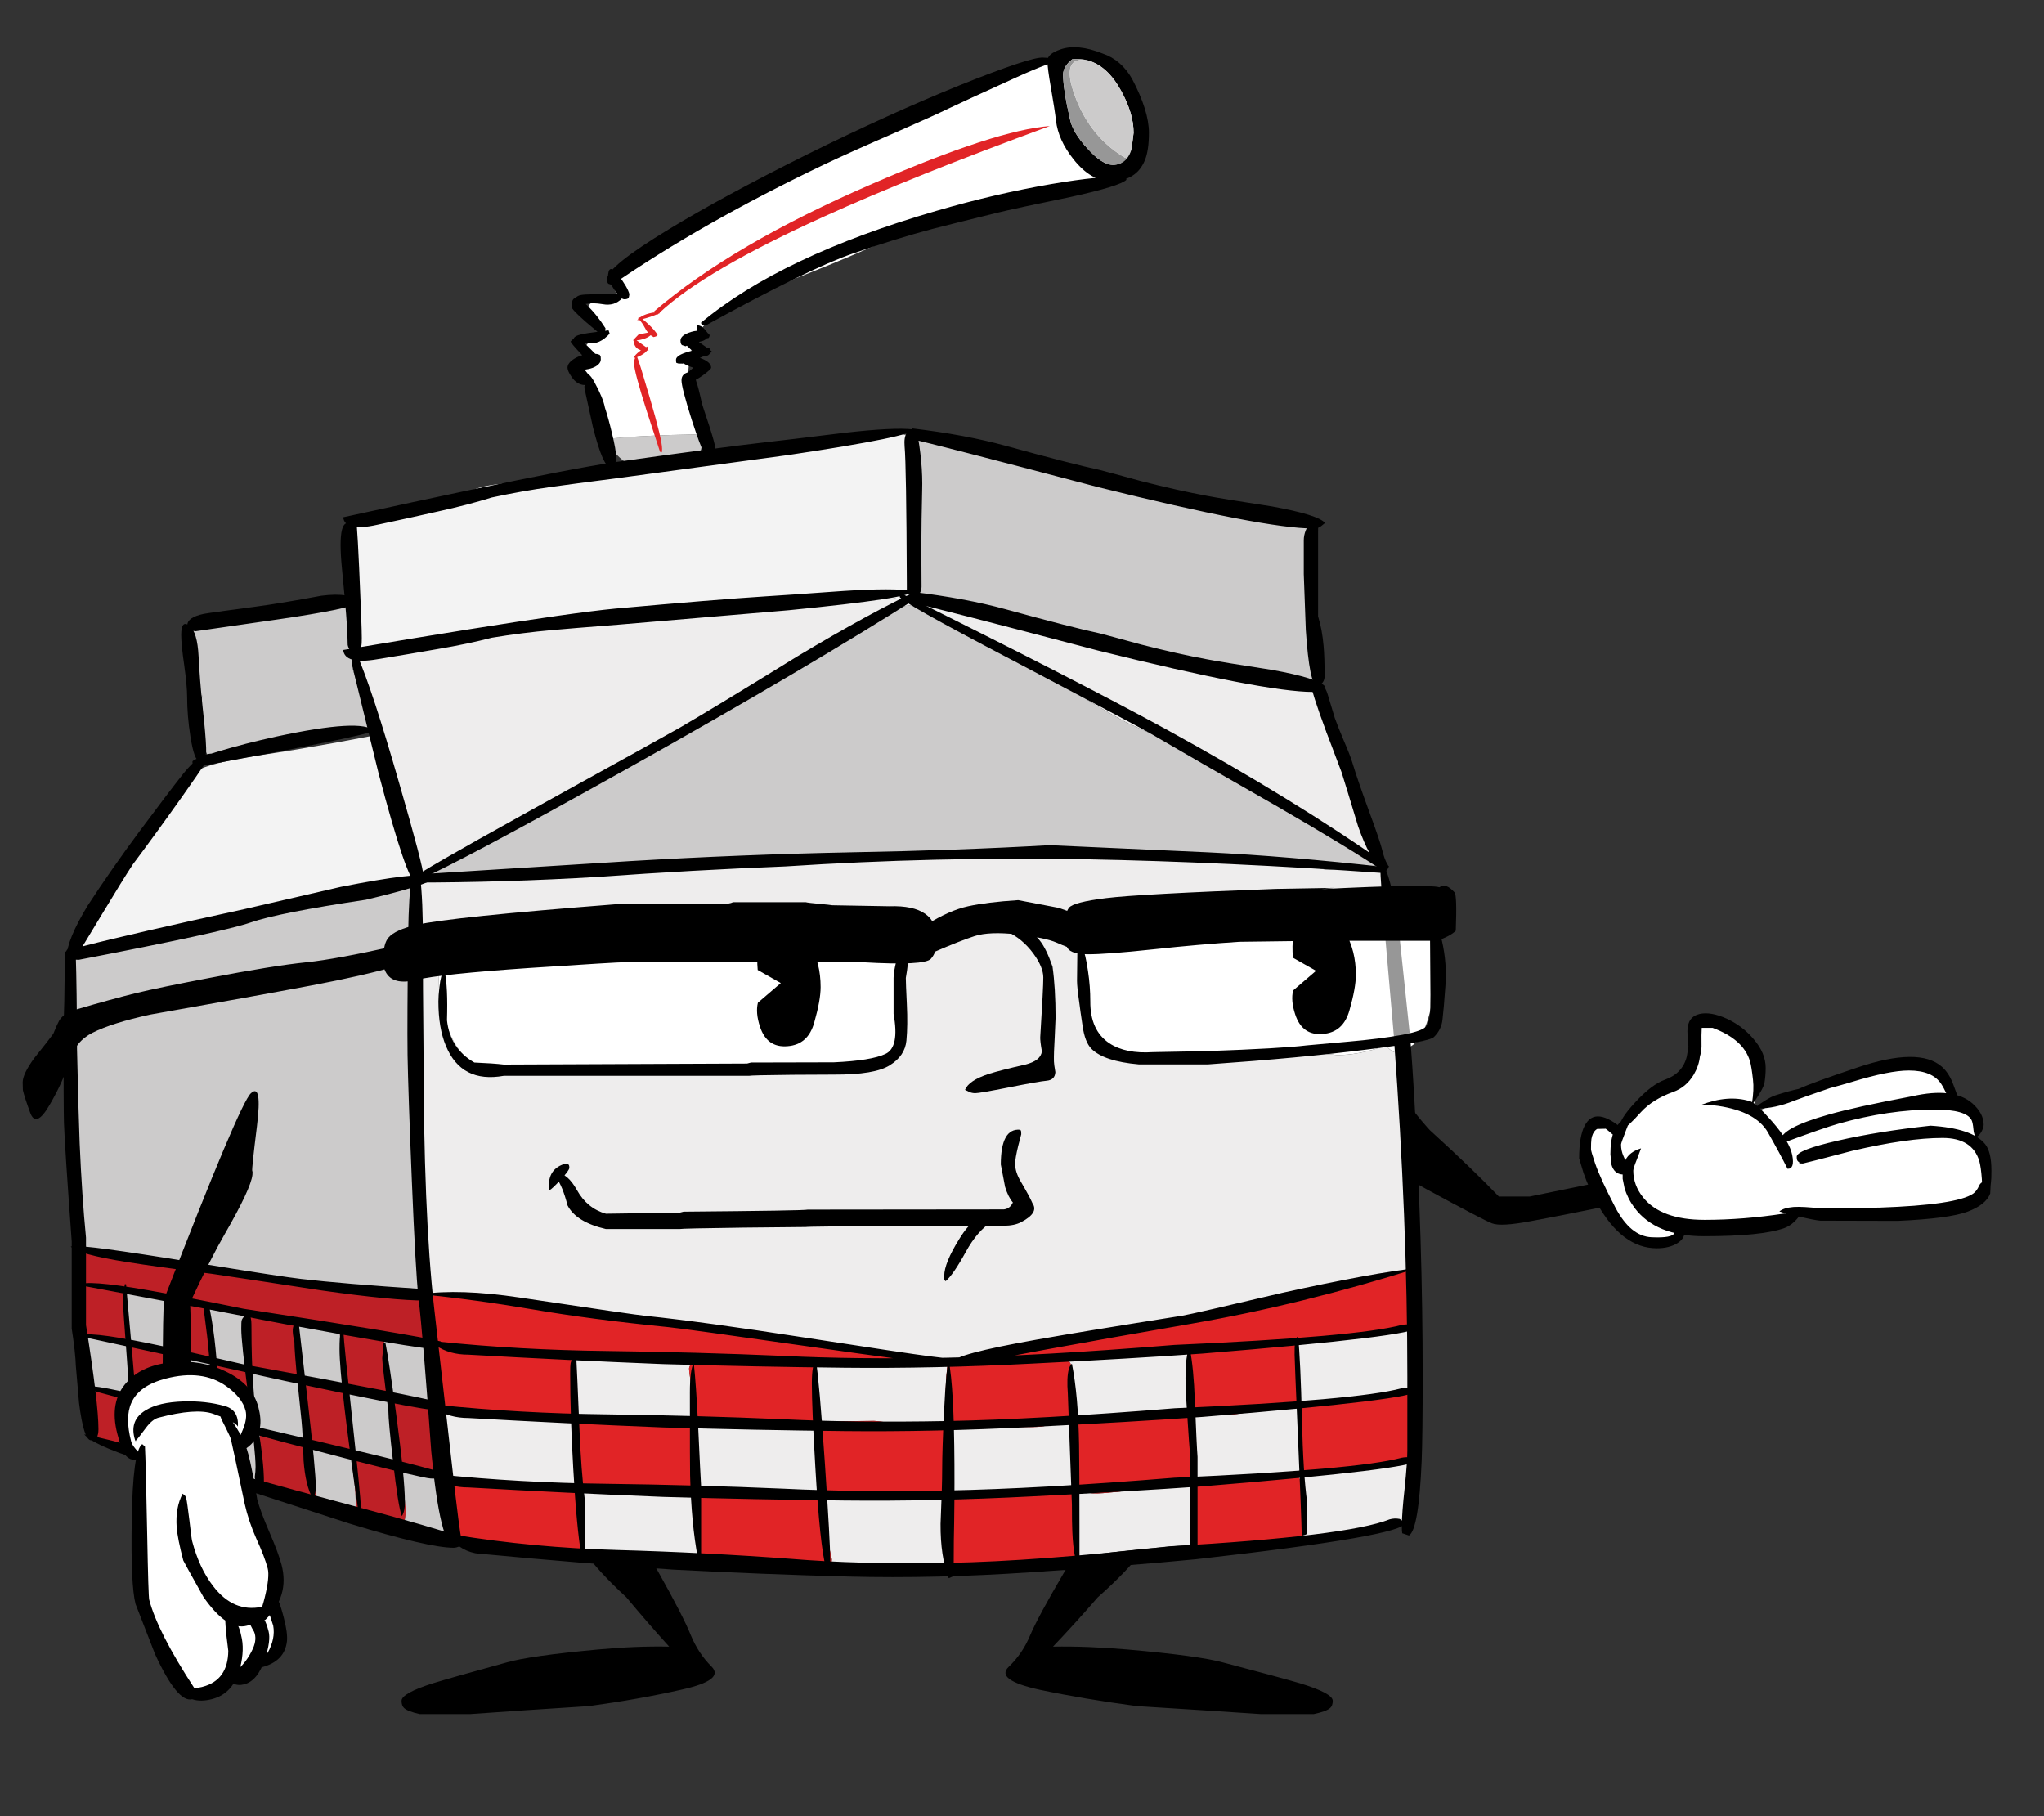<svg xmlns="http://www.w3.org/2000/svg" xmlns:xlink="http://www.w3.org/1999/xlink" width="610" height="542" viewBox="0 0 610 542"><rect x="0" y="0" width="610" height="542" fill="#333333" stroke="none"/><g opacity=".102"><defs><path id="a" d="M24.744 484.07H432v41.458H24.744z"/></defs><clipPath><use xlink:href="#a" overflow="visible"/></clipPath></g><path d="M151.047 496.142c-10.673 2.927-17.938 4.98-21.798 6.158-6.272 1.99-9.408 3.74-9.408 5.244 0 .975.24 1.685.723 2.134.725.69 2.292 1.3 4.704 1.83h15.015c10.467-.753 22.286-1.544 35.456-2.38 10.004-1.363 19.26-3.008 27.77-4.937 8.52-1.896 11.477-4.172 8.862-6.83-2.63-2.606-4.71-5.756-6.24-9.45-1.452-3.656-4.68-9.935-9.678-18.837-2.885-5.138-5.207-8.735-6.965-10.792 17.225-5.125 28.2-9.353 32.922-12.68 4.786-3.327 1.41-5.704-10.13-7.134-11.49-1.433-20.717.135-27.677 4.694-6.958 4.598-11.42 8.173-13.387 10.732-.984 4.61 4.262 12.21 15.738 22.8 4.13 4.967 8.382 9.865 12.753 14.694-6.522-.14-13.608.146-21.257.853-13.688 1.26-22.824 2.56-27.406 3.902M314.25 491.387c4.6-4.837 9.045-9.734 13.33-14.692 11.975-10.608 17.46-18.19 16.45-22.74-1.364-3.093-4.767-8.112-10.21-15.06-5.445-6.904-15.53-9.69-30.256-8.352-14.664 1.328-19.043 4.314-13.14 8.96 5.957 4.652 17.428 10.908 34.414 18.78-1.764 2.07-4.16 5.668-7.184 10.79-5.232 8.9-8.637 15.2-10.213 18.9-1.513 3.657-3.654 6.807-6.427 9.45-2.71 2.6.378 4.876 9.264 6.826 8.89 1.87 18.563 3.494 29.025 4.877 13.742.854 26.063 1.646 36.97 2.378h15.79c2.52-.53 4.158-1.14 4.914-1.83.504-.446.758-1.157.758-2.133 0-1.504-3.278-3.252-9.834-5.243-4.033-1.18-11.628-3.232-22.785-6.16-4.79-1.34-14.34-2.64-28.646-3.9-8.007-.69-15.413-.976-22.22-.853M485.053 358.844c13.146-2.63 16.826-4.846 11.036-6.645l-.123-.307c-.734.085-.938-.077-.61-.487.335-.38.884-.947 1.647-1.707.803-.756-4.56.037-16.096 2.377-11.54 2.382-19.688 4.048-24.447 5h-9.145c-5.162-5.406-11.807-11.808-19.936-19.206-1.058-.81-4.33-4.733-9.817-11.765-3.617-4.594-5.426-5.223-5.426-1.89 0 .642.162 1.395.488 2.255-.815-.153-1.648 2.996-2.5 9.45-.857 6.5 4.344 12.82 15.607 18.96 11.297 6.135 17.8 9.53 19.51 10.182 1.756.7 5.557.496 11.4-.61 5.838-1.066 15.31-2.935 28.41-5.608"/><path fill="#fff" d="M523.828 317.143c-.61-1.787-1.93-4.064-3.963-6.83-4.715-4.876-8.434-6.562-11.156-5.06-.977.57-1.567 1.567-1.77 2.99-.08.77-.142 1.868-.183 3.29-.04.69-.264 1.77-.672 3.23-.486 1.79-.77 2.847-.852 3.17-.164.733-1.16 1.77-2.988 3.11-2.194 1.506-3.74 2.602-4.633 3.292-3.252 2.562-6.666 5.55-10.242 8.963-2.846 2.764-4.31 4.145-4.39 4.145-.733 0-1.384-.223-1.952-.67-.568-.446-1.443-.67-2.62-.67-1.668 0-2.806.996-3.416 2.987-.345 1.032-.526 2.17-.548 3.414-.137.175-.26.378-.367.61-.162.447-.242.853-.242 1.22l1.096 4.083c1.017 3.213 2.236 6.158 3.66 8.84 4.593 8.618 10.425 12.926 17.498 12.926.812 0 1.85-.428 3.108-1.28 1.383-.933 4.41-1.503 9.085-1.707l12.194-.915c.77-.12 3.556-1.015 8.353-2.68 5.406-1.587 10.283-2.38 14.633-2.38.203 0 1.93.184 5.182.55 3.9.325 7.52.487 10.852.487 5.986 0 11.25-.284 15.79-.854.09.048.173.09.243.12.977.41 2.38.61 4.21.61 4.997 0 8.694-1.726 11.093-5.182 1.463-2.11 2.196-4.083 2.196-5.912 0-1.91-.103-3.15-.305-3.72-.203-.688-1.076-2.193-2.62-4.51-.31-.446-.655-.875-1.037-1.28.73-2.852 1.097-4.315 1.097-4.392 0-2.193-.264-3.637-.792-4.327-1.173-1.553-3.692-2.365-7.56-2.44.162-.603.244-1.193.244-1.77 0-4.67-1.627-7.843-4.878-9.51-5.284-2.764-14.59-1.42-27.923 4.024-6.786 1.992-12.903 3.983-18.35 5.975-3.114 1.133-5.776 2.21-7.987 3.23.557-2.38 1.125-5.37 1.706-8.962 0-2.598-.263-4.67-.792-6.215"/><path d="M534.863 344.7c-.533-2.72-2.525-6.054-5.975-10-3.413-3.9-5.648-5.934-6.706-6.095-4.343-1.322-9.22-.936-14.632 1.158 1.48-.096 3.184-.015 5.12.242 7.556 1.105 12.536 3.748 14.938 7.926 2.4 4.224 4.35 7.84 5.853 10.855 1.47.037 1.937-1.324 1.403-4.085M536.205 345.188c0 .65.08 1.058.244 1.22.08.122.263.284.546.486l-.06.184c.08.082.446.122 1.097.122.203 0 5.12-1.26 14.756-3.78 10.973-2.56 19.954-3.84 26.944-3.84 5.934 0 9.592 2.315 10.975 6.95.324 1.22.568 2.946.73 5.183.02.414.04.78.062 1.097-.377.244-.662.568-.854.975-.488 1.14-1.098 1.95-1.83 2.44-3.29 2.235-12.6 3.616-27.922 4.145l-17.682.243c-3.453-.404-6.117-.548-7.986-.426-1.95.164-3.353.61-4.207 1.34.815.286 2.665.774 5.55 1.465 3.17.73 5.385 1.158 6.645 1.28l23.168.06c10.193-.457 17.125-1.372 20.79-2.742 3.673-1.374 5.927-3.185 6.77-5.427.08-1.987.163-3.166.24-3.535.083-.407.123-1.504.123-3.294 0-3.738-.63-6.38-1.888-7.926-2.52-3.13-7.95-4.958-16.28-5.486-10.444 1.14-19.65 2.622-27.616 4.45-8.21 1.868-12.317 3.474-12.317 4.816M531.327 340.493c0 1.016.163 1.24.487.67 8.252-3.048 13.88-4.998 16.89-5.852 9.997-2.804 19.528-4.206 28.593-4.206 6.34 0 10.04 1.058 11.096 3.17.244.487.426 1.402.55 2.743.08 1.098.344 1.87.79 2.317.61-.243 1.16-.813 1.647-1.708.406-.77.61-1.443.61-2.01 0-2.236-1.118-4.352-3.353-6.342-3.78-3.29-9.776-4.004-17.986-2.134-11.257 2.113-19.59 3.942-24.995 5.487-9.55 2.685-14.328 5.305-14.328 7.866M536.937 324.887c-.045.02-.085.04-.123.06-1.815.362-4.173 1.012-7.07 1.95-1.554.54-3.647 1.82-6.28 3.842.397.04.783.06 1.157.06 3.375 0 6.973-.77 10.793-2.316 1.428-.564 5.004-1.824 10.73-3.78 2.12-.554 4.357-1.186 6.707-1.89 7.315-2.234 12.924-3.353 16.826-3.353 4.714 0 7.945 1.36 9.693 4.085.486.732 1.077 1.85 1.768 3.354.69 1.22 1.462 2.094 2.315 2.62l.793-.304.426-.854c-.04-.082-.588-1.565-1.645-4.45-.854-2.4-2.013-4.248-3.476-5.55-4.55-4.023-13.004-3.94-25.36.244-8.86 2.967-14.612 5.06-17.253 6.28M515.293 303.974c-3.172-1.423-5.854-1.89-8.05-1.402-2.437.57-3.657 2.276-3.657 5.12 0 1.445.102 3.01.305 4.696-.132.79-.295 1.746-.485 2.865-.812 3.374-2.986 5.69-6.524 6.95-2.64.936-5.588 3.17-8.84 6.707-3.252 3.454-4.877 6.096-4.877 7.926 0 1.016.164 1.24.49.67 1.34-.73 3.37-2.622 6.096-5.67 2.315-2.52 5.505-4.512 9.57-5.975 2.603-.934 4.653-2.66 6.157-5.18 1.02-1.756 1.63-3.544 1.83-5.367.26-.874.422-1.83.488-2.865-.042-2.764-.02-4.673.06-5.73h3.23c6.14 2.276 9.857 5.588 11.157 9.938.326 1.097.63 2.967.915 5.608.23 1.894.128 4.21-.306 6.95-.046.276-.106.542-.18.792 2.36-3.293 3.663-5.568 3.9-6.827.243-1.424.366-2.928.366-4.513 0-2.966-1.22-5.853-3.658-8.657-2.153-2.562-4.814-4.572-7.985-6.036M480.604 344.456c0 .04.1 1.057.305 3.05.528 1.887 1.645 2.883 3.353 2.986v1.28c0 .04.18.955.55 2.743.647 2.154 1.644 4.125 2.984 5.915 4.228 5.648 11.118 8.474 20.67 8.474 11.583 0 19.61-.813 24.08-2.44 1.545-.567 2.968-1.685 4.27-3.352-.042-.162-.184-.306-.428-.427l-.306-.244c-.936-.202-2.113-.304-3.536-.304-8.21 1.26-16.156 1.89-23.838 1.89-8.657 0-14.775-2.236-18.352-6.706-1.952-2.44-2.926-5.102-2.926-7.986 0-.487.364-1.626 1.098-3.414.77-2.033 1.178-3.11 1.22-3.232-2.288.675-3.853 1.854-4.696 3.537-.16-.36-.344-.766-.548-1.22-.487-1.098-.73-2.255-.73-3.475 0-.285.507-1.73 1.522-4.33 1.016-2.56 1.525-4.083 1.525-4.57-2.602 1.137-4.37 2.926-5.305 5.364-.61 1.585-.914 3.738-.914 6.462"/><path d="M479.2 336.836c.366.244.955.73 1.77 1.463.81.65 1.624.975 2.437.975.65 0 1.056-.265 1.22-.792.12-.57.203-.915.243-1.037-5.812-5.162-9.794-5.67-11.948-1.524-1.098 2.113-1.647 5.364-1.647 9.755 0 .04.43 1.463 1.28 4.268 1.18 3.333 2.54 6.4 4.085 9.206 4.958 8.902 10.892 13.353 17.802 13.353 2.48 0 4.533-.51 6.158-1.524 1.383-.895 2.072-1.912 2.072-3.05 0-.61-.04-.914-.12-.914-.163-.082-.265-.163-.306-.244.285-.242-.082-.365-1.098-.365-.566.002-1.055.51-1.463 1.524-.373 1.05-2.65 1.477-6.828 1.28-4.18-.194-7.775-3.162-10.79-8.9-2.97-5.692-4.982-10.082-6.038-13.17-.813-2.396-1.22-3.8-1.22-4.206 0-1.423.04-2.418.122-2.987.244-1.505.813-2.52 1.707-3.048l2.56-.064z"/><path fill="#EEEDED" d="M303.676 465.963c-2.405.455-4.702.88-6.89 1.28 3.71-.34 7.795-.77 12.255-1.28h-5.364m-169.122-19.57c.1.245.18.49.244.732.082.85.122 1.6.122 2.256v5.245c.26.66.584 1.248.976 1.767-.158-.513-.26-.94-.305-1.28-.04-.527-.04-1.44 0-2.743.04-1.182 0-2.096-.12-2.745-.197-1.174-.502-2.25-.916-3.23m134.798-267.282c-.057-.035-.137-.076-.244-.122-.006.012-.025.012-.06 0-.04-.007-.082-.028-.123-.06-.66-.173-1.37-.335-2.134-.487-.04-.014-.083-.033-.12-.062-.03.007-.07.007-.123 0-.252-.05-.536-.11-.854-.182-.032.008-.073.008-.122 0l-.67-.122c-.112-.017-.234-.038-.365-.06-4.41-.65-9.552-.71-15.425-.184-10.77.488-18.025 1.138-21.765 1.95-6.747 1.464-11.685 2.4-14.815 2.805-4.104.528-14.104 1.482-29.996 2.865-15.282 1.342-22.964 2.012-23.046 2.012-9.925 1.56-25.35 3.41-46.273 5.547-.322.05-.646.09-.976.123-3.415.366-5.507.854-6.28 1.464-.112.09-.213.192-.306.305-.488.7-.732 1.92-.732 3.658 0 .08 1.302 4.164 3.902 12.254.077.262.158.526.244.792.858 2.08 1.732 3.91 2.62 5.487.434.772.86 1.483 1.28 2.134.145.177.266.34.367.488.424 1.65.933 3.58 1.524 5.792.025.097.046.198.06.305.967 3.495 2.005 7.315 3.11 11.462 1.097 5.446 2.276 10.222 3.536 14.328.564 1.804 1.113 3.347 1.646 4.632V256.906c.062.393.164 1.144.305 2.255.23.745.575 1.314 1.037 1.71.522.446 1.192.67 2.012.67.06 0 .12-.02.183-.062-.034-.057-.053-.117-.062-.184 0-.407 9.53-5.792 28.594-16.156 2.107-1.134 4.32-2.334 6.645-3.597.253-.115.497-.237.732-.365.398-.206.785-.408 1.157-.61.15-.07.29-.15.427-.243 7.91-4.27 16.995-9.187 27.252-14.754.37-.16.715-.344 1.037-.55.066-.008.126-.03.183-.06 22.698-12.447 45.742-25.8 69.137-40.056.336-.176.662-.358.975-.548.955-.595 1.91-1.184 2.866-1.77 2.598-1.577 5.058-2.166 7.377-1.768-.436-.32-.944-.625-1.523-.914-.177-.064-.36-.146-.55-.244-.5-.187-1.046-.37-1.645-.545m145.042 94.377c-.286-2.7-.61-5.2-.978-7.5-.778-4.892-1.61-7.513-2.5-7.863-.27-.08-.553.02-.853.305l-.853 1.524c-.008.112-.027.213-.062.305-1.107-.81-2.715-1.3-4.814-1.462-.14.012-.3.012-.488 0h-.854c-3.623.487-5.92.732-6.89.732-1.18.04-5.06-1.058-11.645-3.294l-29.873-.305-1.22-.304h-19.51c-11.298.407-18.614.08-21.948-.975-3.372-1.097-10.892-1.442-22.558-1.036-41.823 2.886-66.88 4.512-75.172 4.877l-32.13.306c-3.17.61-11.177 1.423-24.02 2.438-12.6 1.016-20.994 1.524-25.18 1.524-.856-.085-1.628-.166-2.317-.244h-.062c-1.297-.09-2.293-.152-2.988-.184-.334.02-.598.043-.792.062-.624.045-1.072.39-1.342 1.036-.203.524-.305 1.215-.305 2.073 0 1.835-.06 4.843-.182 9.023-.184 5.59-.49 13.23-.915 22.925.204 1.824.305 3.41.305 4.756 0 .892-.326 4.406-.975 10.547-.01.735-.028 1.468-.062 2.195 0 3.78.47 11.727 1.404 23.84.488 6.217 1.036 12.902 1.646 20.056.366 4.513.996 13.576 1.89 27.194.044.418.083.826.122 1.22.128-.12.27-.244.426-.368.324-.186.71-.31 1.158-.365 1.016-.156 2.744-.137 5.183.062.445.037.892.076 1.34.122.16.015.302.015.427 0 .12.034.222.055.305.062 3.01.336 6.81.863 11.4 1.585 6.015.733 13.88 1.81 23.594 3.23 8.374 1.22 13.922 2.075 16.645 2.563 4.432.732 11.362 1.706 20.79 2.926 11.137 1.423 18.433 2.378 21.888 2.865.976.122 9.876 1.158 26.704 3.108 7.397.854 11.095 1.748 11.095 2.684 0 .244-.14.55-.426.914-.323.407-.69.65-1.097.733-4.434-.498-9.638-1.107-15.607-1.83.042.096.06.178.06.244 0 .447-.203.833-.608 1.158-.406.365-.813.51-1.22.428h-7.376c.106.307.188.652.244 1.036.204 1.38.162 3.33-.122 5.852.122 1.057.326 2.62.61 4.695.203 1.788.304 3.23.304 4.327 0 .854-.143 1.342-.427 1.464-.527.326-2.133.487-4.816.487-2.073 0-4.41-.182-7.01-.55-2.276-.325-3.495-.508-3.66-.547h-8.534c-3.618.57-6.645.71-9.084.427-1.99-.286-3.128-.71-3.414-1.28-.162-.406-.244-1.078-.244-2.013-.163-2.032-.244-3.496-.244-4.39 0-.936-.14-2.44-.427-4.51-.323-2.074-.487-3.395-.487-3.964 0-.244.164-.692.487-1.34.366-.693.67-1.038.915-1.038.286 0 .65.102 1.098.305.487.203.854.305 1.097.305 1.4 0 2.68-.04 3.84-.123-1.736-.152-3.95-.336-6.645-.547-6.542-.53-10-.77-10.365-.73l-12.193.182c-1.707 0-6.645-.448-14.814-1.343-7.274-.772-11.725-1.28-13.352-1.525h-14.815c1.463.164 2.784.246 3.963.246l11.584.183c4.96.732 9.368 1.302 13.23 1.707 1.382.245 2.072.914 2.072 2.012 0 2.398-.102 6.057-.305 10.975v2.987c-.163 1.83-.69 2.743-1.586 2.743-9.51-1.097-16.56-1.746-21.154-1.95-1.504 0-4.228-.122-8.17-.365-.537-.03-1.043-.07-1.524-.123-.177.01-.36.01-.55 0-3.247-.203-5.076-.406-5.486-.61l-.12-.06c-.128-.06-.25-.123-.367-.185v-.06c-.207-.108-.39-.25-.55-.43.12 2.804.404 6.136.854 10 .35 3.01.635 5.528.854 7.56.1.553.182 1.08.244 1.587.22 1.512.404 2.893.55 4.145.013.08.013.14 0 .182l.548-.306c.97-.375 2.534-.517 4.693-.426.21.01.432.01.67 0 .094.023.176.023.245 0 3.557.2 11.32.69 23.29 1.463 4.35-.446 7.052-.283 8.107.488.813.61 1.22 2.38 1.22 5.305 0 1.42.143 3.37.427 5.853.05.22.093.443.122.672.366 2.803.55 4.896.55 6.28 0 .53-.123.936-.367 1.218 4.564.785 8.426 1.313 11.584 1.585 3.643.282 5.695.223 6.16-.182-.152-.112-.397-.174-.733-.183h.853c5.42-.03 8.975-.314 10.67-.854.217-.07.42-.15.61-.242l5.425.12c-.007-.083-.026-.186-.06-.304l-.063-.244-.06-2.683c.272-3.077.455-5.25.548-6.522.04-.6.06-.984.06-1.16 0-.406-.243-1.463-.73-3.17-.488-1.624-.732-2.46-.732-2.498 0-1.14.386-1.748 1.158-1.83.53-.04 1.707.022 3.536.184.162 0 .936-.082 2.317-.243 1.502-.204 2.784-.327 3.84-.366v-.182h12.803l.61.183 8.23.124c3.13-.61 5.06.548 5.792 3.475.366 1.543.508 3.738.427 6.584.152.885.335 1.86.55 2.926.4 2.063.908 4.46 1.523 7.193 0 .61-.08 1.037-.244 1.28-.06.078-.142.14-.243.185 2.15.344 4.224.73 6.218 1.157l23.167.61c1.727 0 3.84-.082 6.34-.244-.567-.284-.872-.73-.914-1.34.326-1.384.467-2.237.427-2.563l-.305-4.39c0-1.545.06-3.25.183-5.12.082-1.87.122-4.45.122-7.743 0-.854.53-1.4 1.585-1.646 1.383-.325 4.695-.53 9.938-.61h11.89c4.35-.81 7.722-1.157 10.12-1.035 2.6.12 4.268.812 4.998 2.073v16.278c.122.202.184.487.184.853 0 .035-.284.52-.854 1.464.944-.122 1.9-.244 2.865-.365 13.833-1.716 24.847-2.793 33.046-3.23.004-.01.004-.03 0-.062.035-.213.055-.437.06-.67.036-.095.056-.196.062-.306.008-.07.008-.154 0-.244.17-1.605.108-3.332-.184-5.182.008-.04.008-.08 0-.122-.162-.974-.162-2.498 0-4.572.204-1.95.305-3.068.305-3.354 0-.242-.102-.73-.306-1.462-.202-.73-.305-1.22-.305-1.464 0-.69.346-1.158 1.036-1.4.976-.408 3.272-.815 6.89-1.22l7.62-.123.61-.183 10.67-.122c2.15-1.464 3.72-1.118 4.693 1.037.69 1.503.975 3.353.853 5.546.045 1.007.125 2.307.242 3.905.098 1.347.22 2.89.367 4.632v.245c-.002.092-.002.173 0 .243-.004.07-.004.13 0 .183-.043.505-.123.932-.244 1.28l-.365.67c-.124.224-.287.386-.488.488 9.57-1.072 15.605-1.863 18.106-2.378 3.027-.64 5.486-1.312 7.38-2.012.628.57 1.42.853 2.376.853 1.87 0 3.19-1.442 3.963-4.327.406-1.585.608-3.373.608-5.364 0-4.274.062-9.17.184-14.695-.048 1-.11 1.854-.184 2.56-.082.733-.588 1.505-1.523 2.317-1.3 1.14-2.927 1.728-4.878 1.77-.308.007-.633.007-.976 0-3.174.16-7.017.65-11.522 1.463-4.835.853-7.376 1.28-7.62 1.28-3.657 0-5.69-.528-6.097-1.585.123-2.155.185-4.31.185-6.464 0-.935-.184-2.864-.55-5.792-.364-2.967-.548-4.837-.548-5.608 0-.935.508-1.503 1.523-1.707 1.342-.326 4.716-.488 10.123-.488 4.196 0 9.357-.874 15.483-2.62.1-.014.204-.033.305-.063 1.994-.57 3.397-.814 4.208-.732 1.058.12 1.788.793 2.194 2.013v8.658c.204-7.56.305-13.637.305-18.23 0-2.23-.14-6.337-.426-12.315-.077.138-.16.26-.243.366l-.182.183c-.053.055-.134.094-.245.12l-4.694 1.343c-1.938.352-4.438.72-7.5 1.098-5.525.73-9.916 1.197-13.166 1.402-2.973.244-5.86.467-8.66.67.256.168.458.35.61.55.08.16.124 1.137.124 2.926-.084 1.342-.02 3.435.182 6.278.244 3.294.365 5.448.365 6.464 0 .853-.08 1.38-.24 1.585-.41.608-1.445.913-3.112.913-2.64 0-5.77.527-9.387 1.585-3.657 1.058-7.175 1.586-10.548 1.586-3.7 0-6.178-.265-7.438-.793-1.422-.568-1.912-1.706-1.465-3.414.08-.528.08-1.26 0-2.193-.08-1.22-.122-2.012-.122-2.38 0-1.99-.14-3.82-.427-5.486-.323-1.624-.486-2.803-.486-3.535 0-.658.163-1.146.487-1.464l-6.826.55c-12.82 1.02-22.615 1.732-29.387 2.134.35.29.633.637.854 1.037.325.567.488 1.928.488 4.083 0 .488-.202 2.013-.61 4.572 0 .448.204 1.605.61 3.475.366 1.87.548 2.988.548 3.354 0 .65-.202 1.098-.61 1.34-.567.367-1.645.51-3.23.43-.69.324-1.503.63-2.438.913-1.95.61-3.86.915-5.73.915-10.486-.042-18.168-.183-23.046-.428-.813 0-1.503-.427-2.072-1.28-.448-.772-.71-1.77-.792-2.987l-.305-5.67c.04-1.746.12-3.435.243-5.06.204-3.13.57-4.694 1.097-4.694.244 0 .57.305.976.914h4.084c1.057-.162 3.028-.265 5.913-.305 2.688-.08 5.776-.426 9.267-1.037-2.316-.455-3.475-.9-3.475-1.34 0-.65.203-.996.608-1.037.287-.04.935-.02 1.95.06 1.14 0 7.36-.974 18.657-2.925 11.137-1.91 18.8-3.313 22.984-4.208 16.624-3.535 28.553-6.238 35.787-8.107 4.1-1.085 15.34-3.686 33.715-7.804.237-.035.462-.076.672-.122 2.657-.608 4.444-.67 5.364-.183-.365-7.817-.55-13.385-.55-16.707 0-15.363-.71-29.507-2.134-42.432-.236-2.16-.46-4.293-.67-6.4-.873-.02-1.89-.713-3.05-2.074-5.715 1.983-10.653 2.92-14.81 2.805-4.76-.567-8.74-.853-11.952-.853-2.52 0-6.89.162-13.108.487-4.39.204-7.743.386-10.06.55-2.234.243-5.812.832-10.73 1.768-3.008.528-4.512.61-4.512.244v-.06c-2.355-.206-6.137-.938-11.34-2.197-6.38-1.585-10.16-2.825-11.34-3.72-1.18-.895-1.97-2.297-2.377-4.207-.284-2.275-.51-3.923-.67-4.937-.325-2.52-.61-6.118-.854-10.792-.16-3.496-.243-5.995-.243-7.5 0-2.275.854-4.653 2.562-7.132 1.99-2.887 3.84-2.235 5.546 1.95.61-.244 3.07-.59 7.377-1.036 4.106-.406 6.768-.61 7.986-.61 3.212 0 7.093.366 11.645 1.098 4.51.69 8.778 1.037 12.803 1.037 10.975 0 20.87-.447 29.69-1.342 8.313-.885 13.435-1.352 15.363-1.4.027.284.05.57.063.854-.08-1.21-.183-2.39-.3-3.542M156.99 284.526c13.818.61 24.51.915 32.068.915 8.332 0 30.992-.712 67.978-2.134 5.853-2.684 9.614-1.017 11.28 5 .812 3.048 1.057 6.562.73 10.547 0 3.453-.203 7.416-.61 11.89-.527 5.404-5.648 8.392-15.363 8.96-3.048.163-6.89.102-11.522-.183-5.324-.365-8.127-.548-8.412-.548-21.46.405-35.24.914-41.336 1.524h-42.067c-7.07-.57-12.254-4.655-15.546-12.255-2.154-4.958-3.232-10.222-3.232-15.79 0-2.356.204-4.023.61-5 1.057-2.56 3.353-3.84 6.89-3.84.08 0 6.258.307 18.532.916m16.765 138.76c1.14 0 3.76.103 7.865.305l10.18.306c1.83.326 5.022.407 9.573.245 2.235-.04 4.146.895 5.73 2.804v11.707c.367 1.626.55 2.967.55 4.024 0 1.016-.062 1.646-.184 1.89-.53 1.016-1.83 1.525-3.902 1.525-1.382 0-4.775-.367-10.182-1.1-4.838-.69-7.743-.936-8.72-.73h-9.753c-1.543-1.057-2.4-2.622-2.56-4.695.08-2.315.102-3.942.06-4.877-.082-1.91-.305-3.8-.67-5.67-.366-1.747-.55-3.027-.55-3.84.002-1.22.855-1.852 2.562-1.892m75.66.855l10.975-.12c.813-.084 4.573.426 11.28 1.523l8.534.122c1.22.162 2.013.63 2.378 1.4.122.286.183.772.183 1.465 0 .488-.223 3.557-.67 9.206v4.512c-.163 1.87-.793 3.312-1.89 4.328l-15.243.182c-.406.08-.853.123-1.34.123l-1.404-.122-8.474-.06c-4.268.487-6.91.122-7.925-1.098-.61-.73-.834-2.743-.672-6.036.04-1.097-.02-2.704-.183-4.816-.162-1.99-.244-3.11-.244-3.354 0-.365-.222-1.157-.67-2.376-.487-1.26-.73-1.913-.73-1.952 0-.77.344-1.362 1.035-1.768.936-.527 2.622-.914 5.06-1.157m104.803-2.438c.325.162.69.77 1.097 1.83v4.326c0 .284.163 1.627.488 4.024.285 2.357.427 3.82.427 4.39 0 .283.02 1.117.062 2.5-.04 1.423-.203 2.5-.488 3.23-.12.448-4.612 1.18-13.474 2.195-8.372.977-13.33 1.464-14.876 1.464-3.536 0-5.608-.73-6.22-2.194-.243-.528-.384-3.15-.425-7.865.04-.446-.103-2.152-.43-5.12-.282-3.008-.426-4.675-.426-5 0-.895.57-1.44 1.707-1.645 1.748-.284 6.464-.428 14.146-.428 5.935 0 11.3-.527 16.097-1.584 1.218-.243 1.99-.285 2.315-.12m37.19-215.46c-.394-.217-.84-.46-1.342-.73l-15.974-4.695c-.175-.022-.358-.062-.548-.122-.39-.062-.795-.143-1.22-.244-.05.015-.11.015-.183 0-.067-.006-.15-.025-.243-.06-.048.013-.108.013-.182 0-9.105-1.627-15.893-2.846-20.365-3.66-7.883-1.463-13.695-2.783-17.436-3.962-3.738-.61-9.593-1.95-17.56-4.024-11.623-3.048-18.33-4.796-20.118-5.243-7.128-1.694-12.636-2.63-16.522-2.804-2.23-.068-3.917.114-5.06.547h-.062c.133.035.255.076.365.122l.305.12c1.667.733 3.76 1.952 6.28 3.66 2.353 1.142 5.197 2.748 8.535 4.815 3.39 2.058 6.843 3.562 10.364 4.512.13.05.252.09.367.122.05.013.09.034.12.06.076.016.137.036.184.062.163.05.325.09.49.12l9.022 4.757c1.243.785 2.523 1.66 3.84 2.62 5.818 4.182 12.992 8.613 21.52 13.29.194.115 3.344 1.54 9.45 4.27l1.1.487c5.525 2.48 9.023 4.288 10.484 5.426.293.23.578.45.854.67-.263-.223-.547-.446-.854-.67 2.15.648 4.852 1.868 8.11 3.658 5.366 2.927 10.485 6.24 15.362 9.94.447.325 5.69 3.353 15.73 9.083 5.98 3.51 10.146 6.11 12.498 7.804-.03-2.815-.577-6.675-1.645-11.584-1.058-4.918-2.134-8.516-3.23-10.792-2.806-5-4.88-8.82-6.22-11.46-2.398-4.756-3.373-8.72-2.927-11.89.217-1.438-.88-2.84-3.285-4.206"/><path fill="#E12426" d="M284.594 445.54c-1.058.244-1.586.792-1.586 1.645 0 3.293-.04 5.874-.122 7.744-.12 1.867-.183 3.574-.183 5.12l.305 4.388c.04.325-.1 1.18-.427 2.562.042.61.346 1.057.916 1.342.57.324 1.403.487 2.5.487 1.625 0 4.877-.45 9.755-1.343.353-.07.698-.15 1.038-.243 2.188-.4 4.483-.826 6.888-1.28h8.537c3.942.69 6.706.427 8.292-.793l.365-.608c.568-.942.853-1.43.853-1.464 0-.365-.06-.65-.184-.853v-16.278c-.73-1.262-2.398-1.952-5-2.073-2.397-.122-5.77.224-10.12 1.036h-11.888c-5.244.08-8.557.284-9.938.61m-52.86-.488l-.61-.183h-12.802v.182c-1.058.04-2.337.162-3.84.366-1.383.16-2.156.244-2.318.244-1.83-.162-3.008-.223-3.536-.183-.77.08-1.158.69-1.158 1.828 0 .04.244.874.73 2.498.49 1.707.733 2.764.733 3.17 0 .176-.02.562-.06 1.16-.095 1.272-.276 3.445-.55 6.522 0 .04.02.937.062 2.683l.06.245c.034.118.055.22.062.305.546 1.382 1.684 2.072 3.415 2.072 2.154 0 3.922-.02 5.304-.06.813 0 2.295.06 4.45.183.122 0 3.82.284 11.096.854 4.593.364 8.78.547 12.56.547 1.156 0 1.97-.223 2.437-.67.1-.045.182-.105.243-.183.162-.244.244-.672.244-1.28-.616-2.734-1.124-5.13-1.524-7.194-.213-1.064-.396-2.04-.548-2.926.082-2.846-.06-5.04-.427-6.585-.732-2.928-2.662-4.086-5.792-3.476l-8.23-.122m-92.06-2.683c-2.16-.092-3.725.05-4.695.425-.04.485-.06.973-.06 1.465 0 .243.488 3.494 1.463 9.755.333 2.08.62 3.91.854 5.487.03.244.05.467.06.67v.06c.357.004 2.105.044 5.244.123.8.02 1.673.038 2.623.062 2.926.162 11.99 1.442 27.19 3.84.734 0 1.263-.203 1.586-.61.242-.28.364-.686.364-1.218 0-1.384-.183-3.478-.55-6.28-.028-.23-.07-.452-.12-.672-.285-2.482-.427-4.433-.427-5.853 0-2.925-.406-4.694-1.22-5.305-1.057-.77-3.758-.935-8.107-.487-11.97-.772-19.733-1.262-23.29-1.463-.07.023-.15.023-.244 0-.24.01-.463.01-.67 0m49.077-48.225c-2.723-.487-8.27-1.342-16.644-2.562-9.716-1.422-17.58-2.498-23.596-3.23-4.59-.722-8.392-1.25-11.4-1.585-.083-.007-.185-.027-.305-.062-.126.015-.268.015-.428 0-.448-.046-.895-.085-1.34-.122-2.44-.198-4.168-.218-5.184-.06-.448.056-.833.18-1.158.364.284 2.334.75 6.54 1.402 12.62.08.178.142.34.183.488l.122.244c.08.168.16.332.244.487.008.035.008.055 0 .062.052.085.092.145.123.183-.168.05-.33.09-.488.12.424 3.855.912 8.365 1.463 13.535.248 1.9.49 3.71.73 5.427v.06c.118.063.24.125.367.185l.122.06c.41.205 2.238.408 5.486.61.19.01.372.01.55 0 .478.053.986.093 1.523.123 3.943.243 6.667.364 8.17.364 4.593.205 11.645.854 21.156 1.95.894 0 1.423-.913 1.585-2.742v-2.987c.203-4.918.305-8.576.305-10.975 0-1.098-.69-1.767-2.072-2.012-3.862-.404-8.27-.974-13.23-1.706l-11.583-.182c-1.18 0-2.5-.082-3.963-.246h14.815c1.624.246 6.075.753 13.35 1.524 8.17.895 13.11 1.343 14.816 1.343l12.193-.183c.364-.04 3.82.202 10.363.73 2.693.212 4.908.396 6.645.548-1.16.082-2.44.123-3.84.123-.245 0-.61-.1-1.098-.304-.448-.203-.813-.305-1.098-.305-.244 0-.55.346-.914 1.038-.326.648-.488 1.097-.488 1.34 0 .57.162 1.89.488 3.964.284 2.07.427 3.575.427 4.51 0 .895.082 2.358.244 4.39 0 .936.08 1.607.243 2.013.284.57 1.423.995 3.414 1.28 2.44.284 5.466.144 9.084-.426h8.537c.162.038 1.38.222 3.658.547 2.6.367 4.938.55 7.01.55 2.683 0 4.29-.162 4.817-.488.284-.123.427-.61.427-1.465 0-1.097-.103-2.54-.306-4.327-.284-2.074-.487-3.64-.61-4.695.285-2.52.327-4.472.123-5.853-.056-.384-.138-.73-.244-1.036h7.377c.406.08.813-.062 1.22-.428.405-.325.61-.71.61-1.158 0-.066-.022-.148-.063-.243 5.97.722 11.173 1.33 15.608 1.83.406-.083.77-.327 1.097-.733.284-.365.427-.67.427-.914 0-.936-3.7-1.83-11.097-2.684-16.827-1.95-25.73-2.986-26.704-3.108-3.456-.487-10.752-1.442-21.888-2.866-9.428-1.22-16.36-2.193-20.79-2.925m200.278 56.822c-.118-1.6-.198-2.898-.244-3.904.122-2.193-.16-4.043-.853-5.546-.977-2.155-2.54-2.5-4.695-1.037l-10.67.122-.61.183-7.62.122c-3.616.405-5.913.812-6.89 1.22-.69.243-1.035.71-1.035 1.4 0 .245.103.733.305 1.465.204.73.306 1.22.306 1.462 0 .285-.102 1.403-.306 3.354-.163 2.074-.163 3.6 0 4.572.006.043.006.082 0 .123.29 1.85.353 3.576.183 5.182.01.09.01.173 0 .244-.005.108-.024.21-.06.304-.006.234-.025.458-.06.67.002.03.002.053 0 .062.224.813 1.687 1.22 4.388 1.22 7.764 0 13.596-.406 17.498-1.22 1.585-.325 2.905-.793 3.963-1.402.487-.243 2.052-.427 4.693-.548.637-.02 1.123-.283 1.463-.793l.366-.67c.12-.35.2-.775.244-1.28-.006-.053-.006-.112 0-.184-.003-.07-.003-.152 0-.244-.002-.035-.002-.096 0-.184v-.062c-.146-1.743-.268-3.287-.366-4.633m9.816-32.436c-5.405 0-8.78.163-10.12.488-1.016.204-1.524.772-1.524 1.707 0 .77.184 2.642.55 5.608.364 2.928.548 4.857.548 5.792 0 2.155-.06 4.31-.184 6.464.408 1.056 2.44 1.584 6.098 1.584.243 0 2.784-.428 7.62-1.28 4.505-.812 8.347-1.302 11.522-1.464.344.008.67.008.977 0 1.95-.04 3.576-.63 4.877-1.77.936-.81 1.443-1.583 1.523-2.315.074-.707.136-1.56.184-2.56.067-1.38.107-3.047.122-5V417.13c-.407-1.22-1.14-1.893-2.196-2.014-.812-.082-2.216.162-4.206.73-.102.03-.203.05-.305.063-6.128 1.747-11.29 2.62-15.487 2.62m22.74-25.666c-.08-1.464-.12-2.48-.12-3.048-.204-2.766-.306-4.817-.306-6.16-.203-1.34-.305-2.314-.305-2.925-.066-.478-.328-.843-.793-1.096-.92-.488-2.707-.426-5.365.183-.21.046-.434.087-.67.122-18.38 4.117-29.615 6.718-33.715 7.803-7.234 1.87-19.165 4.572-35.788 8.107-4.187.895-11.85 2.297-22.985 4.208-11.3 1.95-17.52 2.926-18.655 2.926-1.016-.082-1.668-.102-1.952-.06-.406.04-.61.385-.61 1.035 0 .438 1.158.885 3.476 1.34-3.493.61-6.58.957-9.268 1.037-2.887.04-4.857.143-5.914.305h-4.085c-.406-.61-.732-.914-.976-.914-.528 0-.894 1.564-1.097 4.695-.122 1.624-.204 3.312-.244 5.06l.305 5.67c.083 1.218.346 2.214.793 2.987.57.853 1.26 1.28 2.073 1.28 4.877.244 12.56.385 23.045.427 1.87 0 3.78-.305 5.732-.915.935-.284 1.747-.59 2.438-.914 1.585.082 2.662-.062 3.23-.428.408-.243.61-.69.61-1.34 0-.366-.183-1.484-.55-3.355-.406-1.87-.61-3.026-.61-3.475.407-2.56.61-4.084.61-4.572 0-2.155-.16-3.516-.486-4.084-.22-.4-.506-.746-.854-1.037 6.77-.4 16.566-1.112 29.386-2.135 2.138-.172 4.415-.354 6.828-.55-.325.318-.487.807-.487 1.465 0 .732.162 1.91.487 3.535.284 1.667.427 3.496.427 5.487 0 .366.042 1.16.124 2.378.08.935.08 1.665 0 2.193-.45 1.71.04 2.847 1.463 3.416 1.26.528 3.738.793 7.438.793 3.374 0 6.89-.53 10.547-1.587 3.617-1.058 6.748-1.585 9.39-1.585 1.666 0 2.702-.305 3.108-.914.162-.204.244-.732.244-1.585 0-1.017-.12-3.17-.365-6.465-.204-2.844-.267-4.937-.185-6.278 0-1.79-.04-2.765-.12-2.926-.154-.2-.356-.38-.61-.55 2.8-.202 5.686-.425 8.656-.67 3.252-.204 7.644-.67 13.17-1.4 3.06-.38 5.562-.747 7.5-1.1l4.694-1.34c.11-.028.19-.067.243-.122l.183-.184c.084-.106.166-.23.244-.366.387-.59.61-1.383.672-2.374M359.4 402.68h-.12c5.103-.416 10.73-.883 16.886-1.4-5.756 1.177-11.344 1.645-16.766 1.4m-4.084 20.85c-.406-1.057-.773-1.666-1.1-1.828-.324-.164-1.096-.122-2.315.122-4.795 1.057-10.16 1.584-16.094 1.584-7.683 0-12.397.144-14.145.428-1.138.203-1.706.75-1.706 1.646 0 .324.143 1.99.426 5 .326 2.967.47 4.673.428 5.12.04 4.716.182 7.337.426 7.865.61 1.463 2.684 2.195 6.22 2.195 1.544 0 6.503-.487 14.875-1.464 8.86-1.017 13.352-1.747 13.473-2.194.285-.732.447-1.81.488-3.23-.04-1.384-.06-2.217-.06-2.5 0-.57-.143-2.033-.428-4.39-.325-2.398-.486-3.74-.486-4.025v-4.33m-94.926.49l-10.974.12c-2.44.244-4.125.63-5.06 1.16-.692.404-1.037.995-1.037 1.767 0 .04.243.692.73 1.952.447 1.218.67 2.01.67 2.375 0 .244.082 1.363.244 3.354.162 2.112.223 3.72.183 4.815-.162 3.293.06 5.305.67 6.036 1.017 1.22 3.66 1.586 7.926 1.1l8.475.06 1.402.122c.488 0 .935-.042 1.34-.123l15.243-.183c1.097-1.016 1.728-2.46 1.89-4.328v-4.513c.447-5.65.67-8.718.67-9.206 0-.69-.06-1.178-.183-1.463-.365-.77-1.158-1.24-2.377-1.4l-8.535-.123c-6.706-1.1-10.465-1.608-11.278-1.525m-78.77-.43c-4.105-.2-6.727-.304-7.864-.304-1.707.04-2.56.67-2.56 1.89 0 .814.183 2.095.548 3.843.366 1.867.59 3.757.67 5.668.04.935.022 2.562-.06 4.877.162 2.073 1.015 3.64 2.56 4.695h9.754c.976-.205 3.882.04 8.72.73 5.404.732 8.8 1.1 10.18 1.1 2.074 0 3.375-.51 3.903-1.525.123-.245.184-.875.184-1.89 0-1.06-.183-2.4-.55-4.024v-11.706c-1.584-1.91-3.495-2.843-5.73-2.803-4.55.163-7.742.082-9.57-.244l-10.183-.305z"/><path fill="#BE2026" d="M137.297 460.232v-.062.062m-2.804-13.96c.017.038.038.08.06.12.416.982.72 2.06.916 3.23.12.65.16 1.566.12 2.745-.04 1.3-.04 2.214 0 2.743.047.34.148.768.306 1.28.128.438.29.927.488 1.464.162.568.386 1.037.67 1.4.072.096.133.176.184.246-.236-1.576-.52-3.406-.854-5.487-.975-6.26-1.463-9.512-1.463-9.755 0-.49.022-.98.063-1.465-.195.11-.377.21-.55.305-.365.3-.547.662-.547 1.1-.003.53.2 1.22.607 2.073m-15.12-7.985c-.446-1.14-1.3-1.93-2.56-2.38-5.244-1.015-8.25-1.543-9.023-1.583-1.79-.122-2.682.386-2.682 1.523 0 1.098.162 2.865.487 5.304.13.942.23 1.795.305 2.56l.427 6.706c.028.157.05.3.06.428.135.49.277.938.428 1.342.162.407 1.14.792 2.926 1.157 2.114.367 3.294.61 3.537.73.326.164 1.078.63 2.256 1.403 1.138.65 2.073.977 2.805.977.606 0 1.113-.245 1.524-.732.328-.363.593-.89.792-1.583.284-.977.427-2.074.427-3.293 0-.53-.082-1.463-.243-2.805-.064-.796-.165-1.75-.305-2.865-.326-2.724-.528-4.187-.61-4.39-.123-1.016-.305-1.85-.55-2.5m10.914-37.19c-.528.25-.792.698-.792 1.34 0 1.992.51 6.037 1.524 12.134.122.65.122 1.685 0 3.108.053.806.358 1.456.914 1.95.16.178.343.32.55.428-.24-1.716-.485-3.526-.732-5.427-.552-5.17-1.04-9.682-1.464-13.535m-52.98 29.264c0 .444.163 2.05.487 4.814.177 1.29.38 2.814.61 4.572.082.528.02 1.342-.183 2.438.284.936 1.688 1.586 4.207 1.952.608.072 1.603.334 2.987.792 1.805.636 4.243 1.592 7.316 2.865.527 0 .935-.225 1.22-.67.07-.13.133-.27.182-.426.082-.227.122-.473.122-.732 0-.854-.265-2.887-.793-6.098-.03-.187-.07-.37-.12-.55-.383-2.315-.688-4.002-.915-5.06-.204-1.18-.65-2.112-1.34-2.803-1.18-1.18-3.15-1.872-5.915-2.074-4.064-1.018-6.482-1.422-7.255-1.22-.406.126-.61.86-.61 2.2M27.312 417.8c0 .608.164 1.808.488 3.598.07.33.13.634.183.914.236 1.315.337 2.35.305 3.108 0 1.586.528 2.945 1.585 4.086.917.96 2.198 1.67 3.84 2.133l-.06-.062c.372.12.738.222 1.097.305l3.78.366c.078-.002.14-.002.183 0h.366c.77 0 1.258-.407 1.462-1.22.042-.204.062-.753.062-1.647v-.305l-.062-1.158c-.05-.378-.112-.805-.183-1.28-.074-.594-.177-1.245-.306-1.95-.244-1.258-.448-2.275-.61-3.05.162-.227.244-.552.244-.975 0-2.804-.63-4.207-1.89-4.207-.372.012-.697.114-.976.305-.955-.62-2.194-1.13-3.72-1.524-.055.014-.115.014-.182 0-3.738-.853-5.608-.002-5.608 2.56m36.947 5.913c-.45-.568-1.912-1.016-4.39-1.342-2.846-.73-4.838-1.016-5.976-.852-1.016.122-1.524.63-1.524 1.524 0 .324.264 1.665.792 4.023-.032.722.01 1.737.122 3.05.04.29.06.576.06.853.037.074.057.136.062.184 0 .283-.082 1.035-.244 2.255-.122 1.26-.1 2.194.06 2.805.205.69 1.73 1.504 4.574 2.438 2.468.81 4.602 1.256 6.4 1.342l.855.06c.977 0 1.465-.712 1.465-2.134 0-.407-.184-1.462-.55-3.17l-.243-1.157c-.05-.314-.112-.6-.183-.853h.06c-.1-.447-.162-.713-.183-.793-.69-3.21-1.036-5.283-1.036-6.22 0-1.218-.04-1.888-.12-2.01m-6.586-45.726c-3.698-1.016-6.585-1.75-8.657-2.195-3.414-.69-8.25-1.32-14.51-1.89-1.076-.285-2.07-.53-2.988-.73-3.66-.814-6.057-.977-7.195-.49h-.062c-.07.05-.15.112-.243.185-.448.414-.67 1.268-.67 2.56 0 1.3.163 2.724.487 4.268.374 1.74.903 2.92 1.585 3.536-.33.17-.595.395-.792.672-.244.325-.366 1.117-.366 2.377 0 .49.102 2.906.305 7.257l-.062 3.658c.045.584.31 1.092.792 1.523h.06c1.22-.025 2.847.24 4.88.792.27.076.536.158.79.245.222-.082.405-.123.55-.123h.853c1.017.07 1.75.232 2.194.487.57.284 1.078.427 1.524.427.855 0 1.363-.61 1.525-1.83v-2.377c-.24-2.66-.405-4.875-.488-6.645l-.06-2.134v-.245c.037-1.08-.532-1.937-1.708-2.56 2.557.373 5.443.82 8.656 1.34 4.186.69 9.532 1.564 16.035 2.622 1.977.282 8.297 1.38 18.96 3.293 4.72.837 10.267 1.832 16.645 2.987.507.09.996.172 1.463.243l9.633 1.708c-2.442-.076-4.252.312-5.426 1.158.015.06.015.123 0 .182.23.867.412 1.78.55 2.744l.304 2.195c.167 1.625.267 3.37.305 5.243 0 2.438.406 4.105 1.22 5 1.138 1.26 4.734 2.538 10.79 3.84.733 0 1.22-.264 1.464-.792.037-.085.058-.187.06-.305.076-.245.116-.57.123-.977v-.12c0-.814-.284-2.604-.854-5.366-.528-2.6-.73-4.39-.61-5.365.204-1.422.082-3.252-.365-5.487-.178-.298-.544-.562-1.097-.792 7.62 1.3 11.847 1.95 12.682 1.95h.122c.578-.015 1.026-.136 1.34-.365.214-.1.376-.242.49-.426.163-.326.243-.793.243-1.402 0-1.708-.183-3.617-.55-5.73.224.655.608 1.02 1.16 1.098.137 1.776.524 3.664 1.158 5.67.126.403.246.77.366 1.097-.042-.147-.103-.312-.183-.488-.65-6.08-1.117-10.287-1.4-12.62-.16.124-.3.245-.428.366-.506.58-.77 1.435-.792 2.56v1.524c-.33-2.08-.513-3.16-.55-3.23-.61-1.79-1.747-2.357-3.413-1.71l-10.364-.18c-13.9-1.952-24.57-3.477-32.008-4.573-13.573-1.953-21.398-3.172-23.47-3.66m69.32 41.763c-1.138-.812-2.967-1.463-5.488-1.95-2.226-.445-3.647-.283-4.268.487-.204.282-.306.648-.306 1.098 0 .324.143.934.427 1.83.245.893.367 1.523.367 1.89 0 1.99.244 4.937.73 8.84.245 2.276.672 3.8 1.28 4.572.39.495 1.465 1.044 3.232 1.646 1.57.526 3.683 1.095 6.34 1.706 1.016 0 1.524-.772 1.524-2.316 0-.284-.204-2.013-.61-5.183-.406-3.292-.71-5.528-.914-6.705-.285-1.83-.448-2.866-.488-3.11-.365-1.18-.975-2.116-1.828-2.805m-24.51-5.182c-.487-.732-1.483-1.2-2.987-1.4-2.804-.327-4.247-.51-4.328-.55-3.132-.61-4.695-.184-4.695 1.28 0 .568.203 1.93.61 4.084.406 2.195.608 3.842.608 4.94 0 1.95.183 3.84.55 5.668.163.732.324 1.22.487 1.464.406.568 1.118.955 2.134 1.157l9.145 1.952c1.015 0 1.523-.65 1.523-1.95 0-.447-.244-2.135-.73-5.06-.45-2.806-.813-4.838-1.1-6.098-.12-1.26-.222-2.194-.304-2.805-.163-1.137-.467-2.03-.915-2.682m-37.92 6.22c0 .648.06 1.097.182 1.34.406.69 1.32 1.382 2.743 2.072.122.04 1.098.488 2.927 1.343 1.95.812 3.313 1.22 4.085 1.22 1.016 0 1.524-.59 1.524-1.77 0-.203-.143-.61-.427-1.22-.245-.65-.387-1.117-.428-1.402-.365-1.46-.548-2.437-.548-2.925 0-1.95-.143-3.9-.427-5.853-.488-3.822-1.3-5.73-2.44-5.73-.243 0-.466.1-.67.305-.203.203-.447.305-.73.305-1.667-.77-3.01-1.342-4.024-1.706-1.91-.652-2.865.14-2.865 2.377-.002.082.364 3.962 1.096 11.644m-23.046-2.437c1.463.486 4.35.995 8.657 1.523.894 0 1.423-.752 1.585-2.256v-2.805c0-4.39-.406-7.378-1.22-8.962-1.544-3.09-4.855-4.45-9.937-4.085-.813-.692-1.382-.835-1.708-.428-.162.245-.243.61-.243 1.098 0 1.34.345 4.37 1.037 9.084 0 1.706.06 3.23.182 4.572.244 1.26.793 2.012 1.646 2.258m20.424-25.425c.122-1.058.1-1.85-.062-2.378-.284-.975-1.26-1.605-2.926-1.89-4.348-.813-7.01-1.26-7.986-1.342-1.22-.122-1.83.345-1.83 1.402 0 .52.103 1.556.306 3.11l.183 1.28c.284 2.316.427 3.88.427 4.694 0 1.343.204 2.867.61 4.573.285 1.3 1.93 2.316 4.938 3.05 2.155.526 4.146.79 5.975.79.813 0 1.32-.528 1.524-1.584.043-.285.063-1.038.063-2.257 0-.69-.204-2.378-.61-5.06l-.61-4.388m12.863-1.22c-.77.487-1.16.995-1.16 1.525 0 .306.042 1.73.123 4.268.07 1.5.153 3.39.243 5.67 0 .57-.04 1.42-.122 2.56-.04 1.017 0 1.83.123 2.44.204.853 1.99 1.422 5.365 1.705 1.79.245 3.17.428 4.146.55.204.04 1.443.468 3.72 1.28h1.83c.568-.203.913-.468 1.035-.793.04-.123.06-.508.06-1.158 0-.896-.223-2.52-.67-4.878-.23-1.207-.416-2.184-.55-2.927-.18-.953-.28-1.523-.304-1.706.04-1.096.06-1.93.06-2.498 0-.937-.283-1.708-.853-2.317-1.504-1.708-5.853-2.947-13.047-3.72"/><path fill="#CCCBCB" d="M86.756 393.9c-.99-.203-3.552-.834-7.683-1.89-10.663-1.913-16.983-3.01-18.96-3.293-6.503-1.058-11.847-1.93-16.033-2.622-3.214-.518-6.1-.965-8.658-1.34 1.175.623 1.745 1.477 1.707 2.56v.245l.06 2.134c.084 1.77.247 3.985.49 6.646v2.377c-.164 1.22-.672 1.83-1.524 1.83-.447 0-.956-.142-1.524-.428-.448-.256-1.18-.418-2.197-.49H31.583c-.146 0-.328.044-.55.124-.255-.085-.518-.167-.792-.244-2.03-.553-3.657-.817-4.876-.793v3.415c0 6.992.61 12.784 1.83 17.375.27 1.023.536 1.958.79 2.805-.05-.28-.112-.584-.182-.914-.325-1.787-.486-2.988-.486-3.598 0-2.56 1.87-3.414 5.607-2.56.067.014.128.014.185 0 1.524.395 2.764.902 3.717 1.523.278-.19.604-.293.976-.305 1.26 0 1.89 1.403 1.89 4.206 0 .424-.08.748-.243.977.164.773.366 1.79.61 3.05.13.707.23 1.356.304 1.95.072.476.135.903.185 1.28l.06 1.158v.305c0 .896-.02 1.443-.06 1.646-.202.813-.69 1.22-1.463 1.22h-.55l-3.78-.366c-.36-.083-.725-.184-1.097-.305l.062.06c2.486 1.744 5.8 3.023 9.937 3.84 2.49.51 7.246 1.59 14.267 3.232-.023-.02-.064-.04-.12-.062-2.846-.935-4.37-1.747-4.572-2.438-.164-.61-.185-1.545-.063-2.804.164-1.22.244-1.972.244-2.257-.005-.046-.027-.106-.062-.18 0-.278-.022-.563-.062-.856-.113-1.31-.155-2.325-.122-3.048-.527-2.356-.792-3.697-.792-4.022 0-.895.51-1.402 1.524-1.524 1.138-.163 3.13.122 5.975.853 2.48.326 3.945.774 4.39 1.34.083.124.123.795.123 2.014 0 .936.347 3.008 1.038 6.22.02.08.08.347.182.792h-.06c.07.253.132.538.183.853l.242 1.158c.367 1.71.55 2.765.55 3.17 0 1.424-.487 2.135-1.464 2.135l-.852-.06c-.268.01-.552-.01-.854-.062 1.62.39 3.328.798 5.123 1.22 6.374 1.494 12.023 2.754 16.947 3.78-1.382-.458-2.38-.722-2.988-.794-2.52-.366-3.923-1.017-4.206-1.952.202-1.098.263-1.91.182-2.438-.228-1.758-.432-3.282-.61-4.572-.324-2.765-.486-4.37-.486-4.815 0-1.342.203-2.074.61-2.196.77-.203 3.19.204 7.253 1.22 2.764.203 4.736.896 5.914 2.073.69.69 1.138 1.625 1.342 2.804.226 1.058.53 2.744.913 5.06.05.18.09.364.124.55.528 3.212.792 5.243.792 6.096 0 .264-.042.508-.123.732.393.093.778.173 1.16.244.48.097 4.178 1.398 11.095 3.9-.013-.125-.034-.27-.062-.426l-.427-6.706c-.073-.764-.174-1.617-.305-2.56-.324-2.44-.488-4.207-.488-5.305 0-1.14.895-1.647 2.685-1.524.77.04 3.778.568 9.02 1.583 1.262.447 2.115 1.24 2.563 2.38.242.647.425 1.482.547 2.497.082.205.285 1.667.61 4.39.14 1.117.24 2.072.304 2.866.163 1.342.243 2.275.243 2.804 0 1.22-.142 2.317-.427 3.294-.2.692-.463 1.222-.792 1.584 6.056 2.155 9.612 3.23 10.67 3.23 2.48 0 3.942-1.358 4.39-4.083v-5.485c0-.655-.042-1.407-.123-2.256-.062-.244-.145-.488-.243-.733-.022-.043-.042-.082-.06-.123-.407-.852-.61-1.544-.61-2.07 0-.436.182-.803.548-1.1.013-.04.013-.102 0-.183-.145-1.248-.328-2.63-.55-4.145-.675-4.68-1.69-10.513-3.047-17.498-1.676-8.632-3.016-14.83-4.023-18.595.297-.803.5-1.8.61-2.986-.317.23-.764.35-1.34.365h-.125c-.835 0-5.06-.65-12.68-1.95.55.23.917.495 1.096.793.447 2.235.57 4.063.365 5.487-.12.976.083 2.765.61 5.365.57 2.764.855 4.553.855 5.365v.12c-.006.41-.048.732-.122.977-.004.118-.024.22-.06.305-.246.53-.733.792-1.465.792-6.055-1.3-9.652-2.58-10.79-3.84-.813-.895-1.22-2.562-1.22-5-.037-1.87-.14-3.617-.306-5.242l-.305-2.195c-.138-.963-.32-1.877-.547-2.744.013-.06.013-.12 0-.184 1.173-.846 2.98-1.23 5.424-1.157l-9.633-1.708c-.207-.02-.43-.06-.668-.122-4.58-.408-7.83-.814-9.756-1.223m-13.107-.67c0-.528.384-1.037 1.155-1.524 7.195.773 11.544 2.012 13.048 3.72.57.61.854 1.38.854 2.317 0 .568-.02 1.4-.062 2.498.023.185.125.753.305 1.708.136.743.32 1.72.55 2.927.446 2.358.67 3.983.67 4.878 0 .65-.02 1.035-.06 1.157-.124.326-.47.59-1.04.793h-1.828c-2.275-.813-3.515-1.238-3.72-1.28-.975-.122-2.355-.305-4.145-.55-3.372-.282-5.16-.852-5.365-1.706-.122-.61-.162-1.422-.122-2.44.082-1.136.122-1.99.122-2.56-.09-2.278-.172-4.17-.244-5.67-.08-2.54-.12-3.96-.12-4.268m-11.767-2.683c.163.53.185 1.322.062 2.377l.61 4.39c.405 2.684.61 4.37.61 5.06 0 1.22-.02 1.973-.062 2.258-.202 1.057-.71 1.584-1.524 1.584-1.83 0-3.82-.264-5.975-.793-3.007-.73-4.652-1.746-4.937-3.048-.406-1.706-.61-3.23-.61-4.573 0-.812-.14-2.376-.426-4.693-.064-.46-.127-.887-.183-1.28-.204-1.555-.305-2.59-.305-3.11 0-1.058.61-1.524 1.828-1.402.976.082 3.64.528 7.987 1.34 1.666.283 2.64.912 2.926 1.89M50.177 419.87c-4.31-.527-7.195-1.037-8.658-1.524-.854-.244-1.4-.994-1.646-2.256-.122-1.342-.183-2.865-.183-4.573-.69-4.714-1.038-7.743-1.038-9.084 0-.488.082-.854.246-1.098.325-.406.893-.265 1.706.426 5.08-.364 8.394.997 9.938 4.086.813 1.585 1.22 4.572 1.22 8.963v2.803c-.164 1.503-.693 2.256-1.586 2.256m14.57 2.257c-.12-.247-.183-.692-.183-1.343-.73-7.682-1.097-11.564-1.097-11.645 0-2.235.957-3.028 2.867-2.38 1.016.367 2.357.937 4.022 1.708.285 0 .528-.1.73-.305.205-.203.43-.305.672-.305 1.14 0 1.95 1.91 2.438 5.73.286 1.952.427 3.902.427 5.853 0 .488.183 1.465.55 2.927.04.286.182.753.426 1.403.285.61.426 1.017.426 1.22 0 1.178-.507 1.767-1.524 1.767-.77 0-2.134-.405-4.084-1.22-1.83-.853-2.805-1.3-2.927-1.34-1.422-.69-2.337-1.38-2.744-2.07m34.75-8.964c1.506.203 2.502.67 2.99 1.4.447.653.75 1.547.913 2.685.08.61.182 1.546.304 2.805.285 1.262.65 3.293 1.097 6.096.49 2.93.733 4.617.733 5.063 0 1.302-.508 1.95-1.524 1.95l-9.147-1.95c-1.016-.204-1.728-.59-2.134-1.157-.163-.246-.325-.732-.487-1.465-.367-1.828-.55-3.717-.55-5.67 0-1.095-.203-2.742-.61-4.937-.406-2.153-.61-3.516-.61-4.084 0-1.466 1.567-1.893 4.695-1.282.082.04 1.525.223 4.33.548m22.01 4.633c2.52.487 4.348 1.138 5.487 1.95.853.69 1.462 1.626 1.83 2.805.04.243.202 1.28.485 3.11.204 1.178.51 3.413.915 6.705.406 3.17.61 4.897.61 5.183 0 1.544-.51 2.315-1.525 2.315-2.656-.612-4.77-1.18-6.34-1.706-1.766-.603-2.844-1.15-3.232-1.646-.61-.77-1.037-2.296-1.28-4.572-.488-3.9-.732-6.848-.732-8.84 0-.365-.122-.996-.366-1.89-.284-.894-.426-1.504-.426-1.83 0-.45.102-.813.305-1.097.618-.77 2.04-.933 4.268-.488m-4.573-154.126l-.672.123c-.197.087-.422.148-.67.182-10.34 2.72-21.496 5.017-33.47 6.89-2.846.447-6.87 1.34-12.072 2.682-8.574 2.195-14.814 3.74-18.716 4.634-3.495 1.302-6.87 2.48-10.12 3.536-5.096 1.698-8.956 2.714-11.584 3.05-.643.08-1.212.12-1.706.12-3.008 0-4.98.367-5.915 1.098-.4.293-.705.74-.916 1.342-.162.558-.244 1.248-.244 2.072 0 .895.122 3.008.368 6.34.282 3.7.568 6.69.852 8.963v29.264c.53 5.165.896 15.08 1.098 29.754.192 3.582.478 6.63.853 9.146.095-.072.176-.134.246-.184h.06c1.138-.488 3.536-.324 7.194.488.917.203 1.913.445 2.987.73 6.26.57 11.098 1.2 14.51 1.89 2.074.448 4.96 1.18 8.658 2.195 2.073.486 9.897 1.706 23.472 3.656 7.44 1.1 18.11 2.623 32.008 4.573l10.364.182c1.666-.65 2.804-.08 3.413 1.708.037.073.22 1.15.55 3.23v-1.522c-.094-9.612-.825-20.81-2.195-33.594-1.504-13.656-2.255-27.232-2.255-40.727.1-.954.18-1.87.242-2.744.65-6.14.978-9.654.978-10.547 0-1.346-.103-2.93-.305-4.754-.134-1.444-.337-3.05-.61-4.818-.61-3.9-.915-7.335-.915-10.303.314-3.042.56-5.583.73-7.62.325-3.157.49-5.048.49-5.67 0-2.762-.408-4.49-1.22-5.182-.856-.69-2.685-.75-5.488-.184M60.357 207.22c-.08.708-.12 1.44-.12 2.194l.18 8.657c.488 6.017 1.708 9.024 3.66 9.024 1.748 0 8.107-.996 19.082-2.987 11.095-2.032 17.944-3.476 20.545-4.33 3.21-1.07 5.873-1.963 7.987-2.682-.89-1.576-1.763-3.405-2.622-5.487-.085-.267-.167-.53-.243-.793-2.602-8.09-3.902-12.175-3.902-12.254 0-1.737.244-2.957.733-3.657-.135-.766-.236-1.62-.305-2.56.04-2.332.062-4.405.06-6.22l.122-5.182v-.914c-.984.353-1.552.536-1.706.55-17.072 2.234-31.197 3.922-42.373 5.06-2.318.406-3.64.936-3.963 1.585v3.415c0 5.203.467 9.328 1.4 12.376.225.767.67 2.455 1.343 5.06.04-.264.08-.55.12-.85m146.81-70.418c.208 0 .41-.02.61-.06 1.137-1.246 1.705-2.83 1.705-4.757v-.183c-.014-.237-.054-.542-.122-.914-.084-.36-.207-.787-.364-1.28-12.268.188-21.74.676-28.412 1.463 2.174 3.577 4.634 6.138 7.378 7.683 3.865-.51 8.296-.978 13.29-1.403l5.915-.548m203.75 121.325c-.24-.4-.972-1.05-2.194-1.95-2.35-1.693-6.517-4.294-12.5-7.805-10.037-5.73-15.28-8.76-15.728-9.084-4.877-3.698-9.998-7.01-15.363-9.938-3.258-1.79-5.96-3.008-8.11-3.658.31.224.593.447.855.67-.276-.218-.562-.44-.854-.67-1.46-1.138-4.957-2.947-10.486-5.427l-1.097-.487c-6.107-2.73-9.257-4.152-9.45-4.268-8.53-4.68-15.703-9.108-21.52-13.29-1.318-.962-2.6-1.836-3.842-2.622l-9.023-4.756c-.162-.03-.326-.07-.488-.122-.048-.023-.107-.045-.183-.06-.03-.026-.07-.045-.122-.062-.113-.03-.235-.072-.364-.122-3.522-.948-6.977-2.45-10.364-4.51-3.34-2.07-6.184-3.674-8.535-4.818-2.522-1.707-4.615-2.926-6.282-3.658l-.305-.122c-.11-.046-.233-.087-.366-.122h.062c-.515-.193-1.042-.337-1.586-.427-2.318-.4-4.778.19-7.375 1.767-.96.585-1.913 1.174-2.868 1.768-.313.19-.638.373-.975.548-23.394 14.257-46.438 27.608-69.137 40.056-.057.03-.118.05-.182.06-.323.205-.668.388-1.038.55-10.257 5.566-19.34 10.484-27.252 14.753-.134.093-.277.174-.427.244-.37.2-.757.405-1.156.61-.236.128-.48.25-.733.365-2.323 1.265-4.537 2.463-6.645 3.597-19.062 10.363-28.592 15.75-28.592 16.155.007.065.028.126.06.184.126.215.37.498.73.852.695.032 1.69.092 2.99.184h.06c.688.078 1.46.16 2.316.243 4.186 0 12.58-.508 25.178-1.525 12.844-1.015 20.85-1.83 24.02-2.44l32.132-.304c8.29-.364 33.348-1.99 75.17-4.876 11.666-.405 19.186-.06 22.56 1.037 3.333 1.06 10.65 1.384 21.947.977h19.51l1.22.305 29.873.305c6.584 2.236 10.467 3.334 11.646 3.292.97 0 3.266-.245 6.89-.733h.852c.19.014.35.014.49 0 2.1.166 3.706.653 4.813 1.464.035-.092.056-.19.063-.304l.853-1.524c.297-.284.58-.386.85-.305m-18.838-90.963c-.04-2.235-.102-3.882-.182-4.938-.164-1.91-.61-3.313-1.342-4.207-.977-1.22-3.963-2.44-8.963-3.66-6.054-1.34-10.384-2.395-12.985-3.17-1.828-.567-10.363-2.478-25.605-5.73-14.957-3.21-24.447-5.466-28.473-6.767-7.926-.732-19.528-3.17-34.81-7.316-4.513-1.26-7.602-1.83-9.27-1.707-.17.016-.332.037-.485.06 2.153.586 3.23 2.01 3.23 4.27 0 1.992-.244 5.202-.732 9.633-.528 5-.833 8.13-.914 9.39v19.325c.563 5.284 2.026 7.926 4.39 7.926.75 0 2.01.143 3.78.427 3.887.178 9.394 1.112 16.522 2.806 1.79.447 8.496 2.195 20.12 5.243 7.967 2.072 13.82 3.413 17.56 4.022 3.74 1.18 9.55 2.5 17.437 3.963 4.47.813 11.258 2.033 20.363 3.658.072.015.134.015.182 0 .094.036.175.055.243.06.073.016.134.016.185 0 .423.103.83.185 1.22.245.188.06.372.102.547.122l15.975 4.695c.5.27.947.516 1.34.73.315-1.847.54-4.042.67-6.583v-14.205c.242-8.213.242-14.31-.002-18.293"/><path fill="#F3F3F3" d="M59.564 229.594c-1.544.732-3.048 2.235-4.51 4.512-.652 1.016-2.114 2.845-4.39 5.487-2.196 2.48-3.517 4.146-3.964 5-1.99 3.658-7.032 11.89-15.12 24.692-6.99 11.055-10.486 16.866-10.486 17.435v.61c.21-.6.515-1.047.915-1.342.935-.73 2.905-1.098 5.913-1.098.495 0 1.064-.04 1.707-.12 2.627-.335 6.49-1.352 11.583-3.05 3.252-1.057 6.625-2.236 10.12-3.536 3.902-.894 10.142-2.438 18.717-4.632 5.203-1.342 9.227-2.236 12.07-2.685 11.977-1.872 23.133-4.167 33.472-6.89.25-.036.472-.095.67-.18l.67-.124c2.805-.57 4.634-.508 5.488.183.813.69 1.22 2.418 1.22 5.182 0 .623-.163 2.513-.488 5.67.13.04.253.063.366.063.493 0 .94-.08 1.34-.244.123-4.18.184-7.188.184-9.022 0-.858.1-1.55.305-2.073-.243-.79-.507-1.644-.792-2.56-.462-.394-.81-.963-1.037-1.707-.143-1.11-.244-1.862-.305-2.255-.24-.73-.506-1.503-.793-2.317-3.13-8.86-4.694-13.31-4.694-13.35-.854-5.448-1.83-10.325-2.926-14.633-.055-.253-.116-.497-.183-.732.12-.022.223-.044.305-.06-.015-.107-.035-.21-.06-.306-.593-2.213-1.1-4.144-1.525-5.793-.102-.148-.224-.31-.365-.488-3.294.635-7.52 1.427-12.682 2.377-9.633 1.707-16.583 2.866-20.85 3.476-9.958 1.423-16.583 2.926-19.876 4.51M273.194 134c0-2.26-1.077-3.684-3.232-4.268-1.68-.448-4.02-.387-7.01.183-7.52 2.195-11.97 3.333-13.353 3.415-19.432 1.588-33.374 2.726-41.824 3.414-.198.04-.4.06-.61.062l-5.914.55c-4.995.423-9.424.89-13.29 1.4-2.772.363-5.252.75-7.44 1.16-12.884 2.48-21.724 3.84-26.52 4.085-6.137.364-10.385 1.096-12.742 2.193-2.683 1.26-4.938 2.012-6.767 2.256-1.097.12-3.76.75-7.987 1.89-4.308 1.22-6.788 1.91-7.438 2.072-6.788 1.463-10.832 2.337-12.133 2.622-1.463.366-2.195 1.077-2.195 2.134 0 2.683.142 5.873.427 9.572.243 3.7.365 7.763.365 12.193v2.013l-.122 5.183c0 1.814-.02 3.887-.06 6.22.066.94.17 1.792.304 2.56.09-.112.193-.214.305-.305.77-.61 2.865-1.098 6.278-1.464.33-.035.654-.075.976-.123 20.923-2.137 36.348-3.987 46.274-5.547.08 0 7.764-.67 23.045-2.012 15.892-1.383 25.89-2.337 29.996-2.865 3.128-.406 8.068-1.34 14.814-2.804 3.74-.814 10.995-1.464 21.765-1.952 5.87-.527 11.013-.466 15.424.183.13.024.252.045.366.062l.67.122c.05.008.088.008.122 0 .315.07.6.132.853.183.054.006.094.006.122 0 .038.028.078.048.122.062.764.15 1.475.313 2.133.486.042.032.083.053.122.06.034.012.055.012.06 0 .106.047.188.088.245.123.597.175 1.146.356 1.646.548.188.098.372.18.548.244V153.02c.082-1.26.386-4.39.915-9.39.49-4.43.733-7.64.733-9.632"/><path fill="#fff" d="M292.092 62.667c6.585-1.79 15.04-3.902 25.363-6.34 7.642-2.033 12.965-4.29 15.973-6.768 3.74-3.01 5.61-7.337 5.61-12.987 0-14.266-7.134-20.607-21.4-19.022-10.323 1.1-27.07 7.135-50.237 18.108-11.745 5.447-26.824 13.23-45.236 23.35-25.73 14.146-38.593 23.025-38.593 26.644 0 1.26.225 2.134.672 2.62.284.286.67.632 1.158 1.038-.65.243-1.097.468-1.34.67l-.185.244c-3.292-.772-5.608-.833-6.95-.183-1.057.53-1.585 1.546-1.585 3.05l.915 1.645c.935 1.382 2.155 2.825 3.658 4.33-.487.08-1.32.59-2.5 1.523-1.463 1.18-2.56 2.398-3.29 3.658.163.447.792.996 1.89 1.646 1.016.61 2.01 1.08 2.986 1.403-2.4.243-3.924.954-4.574 2.134-.204.405-.305 1.157-.305 2.254 0 3.78 1.424 8.82 4.27 15.12.702 1.565 1.435 2.987 2.194 4.268 6.673-.787 16.143-1.275 28.41-1.463.16.492.28.92.367 1.28-.272-1.32-.943-3.354-2.01-6.098-1.424-3.698-2.135-6.646-2.135-8.84 0-6.463.752-11.38 2.256-14.754 1.504-3.373 4.23-6.24 8.17-8.597 2.927-1.747 8.374-4.206 16.34-7.375 11.665-4.552 20.525-8.17 26.58-10.853 10.365-4.552 21.543-8.453 33.532-11.705M189.058 285.44c-7.56 0-18.25-.306-32.068-.915-12.274-.61-18.452-.914-18.534-.914-3.536 0-5.832 1.28-6.89 3.842-.406.976-.61 2.643-.61 5 0 5.567 1.08 10.83 3.232 15.79 3.292 7.6 8.475 11.686 15.546 12.254H191.8c6.098-.61 19.877-1.118 41.337-1.524.285 0 3.088.184 8.413.55 4.633.282 8.474.345 11.522.183 9.715-.57 14.836-3.558 15.364-8.963.406-4.472.61-8.435.61-11.89.326-3.982.082-7.497-.732-10.546-1.665-6.016-5.426-7.683-11.28-5-36.984 1.423-59.644 2.133-67.976 2.133m228.87-12.07c-1.257-.108-2.436-.07-3.534.12.116 1.152.22 2.332.305 3.537-.016-.283-.037-.567-.063-.854-1.93.05-7.05.516-15.362 1.4-8.82.896-18.717 1.343-29.69 1.343-4.025 0-8.294-.346-12.804-1.037-4.552-.732-8.433-1.098-11.645-1.098-1.22 0-3.88.203-7.986.61-4.31.445-6.768.79-7.378 1.035-1.707-4.186-3.555-4.836-5.547-1.95-1.707 2.478-2.562 4.856-2.562 7.133 0 1.504.083 4.004.244 7.5.244 4.673.53 8.27.854 10.79.162 1.015.387 2.66.67 4.937.407 1.91 1.2 3.312 2.378 4.207 1.18.895 4.96 2.134 11.34 3.72 5.203 1.258 8.984 1.99 11.34 2.195v.06c0 .365 1.504.284 4.512-.244 4.918-.937 8.496-1.524 10.73-1.77 2.316-.16 5.67-.344 10.06-.548 6.22-.324 10.587-.487 13.108-.487 3.21 0 7.193.286 11.95.855 4.16.115 9.098-.82 14.813-2.805 1.16 1.36 2.177 2.053 3.05 2.072-.016-.365-.057-.73-.122-1.096.458.04.926.06 1.402.06 4.552 0 7.663-4.633 9.328-13.9.57-2.966.935-6.26 1.1-9.876.08-1.585.12-3.314.12-5.183 0-3.21-1.098-5.812-3.293-7.804-1.99-1.745-4.43-2.722-7.317-2.924"/><path d="M272.583 128.145c-3.942-.446-10.852-.1-20.73 1.037-11.582 1.423-19.407 2.358-23.47 2.804-9.634 1.098-24.57 3.07-44.812 5.914-8.494 1.26-22.883 4.023-43.164 8.292-10.272 2.158-22.934 4.88-37.982 8.17.322 2.924 3.696 3.677 10.12 2.255 6.464-1.375 12.58-2.716 18.352-4.024 5.77-1.265 11.075-2.647 15.913-4.146 6.054-1.3 12.01-2.357 17.862-3.17 3.74-.527 10.344-1.402 19.814-2.622 5.04-.69 22.01-2.987 50.908-6.89 24.93-3.714 37.328-6.254 37.19-7.62M272.583 176.353c-3.942-.646-10.852-.65-20.73-.01-11.582.837-19.407 1.376-23.47 1.618-9.634.612-24.57 1.827-44.812 3.65-8.494.83-22.883 2.868-43.164 6.11-10.272 1.64-22.934 3.72-37.982 6.25.322 2.94 3.696 3.864 10.12 2.766 6.464-1.05 12.58-2.082 18.352-3.096 5.77-.975 11.075-2.088 15.913-3.34 6.054-.996 12.01-1.752 17.862-2.27 3.74-.34 10.344-.88 19.814-1.62 5.04-.437 22.01-1.875 50.908-4.316 24.93-2.454 37.328-4.368 37.19-5.74M106.143 156.8h-.854c-3.243-2.516-4.32 1.79-3.232 12.924 1.093 11.135 1.644 17.984 1.646 20.546 0 .082.02.813.06 2.194.286 1.342.977 2.012 2.074 2.012.488 0 .936-.1 1.342-.305.564-.327.83-1.586.792-3.78.01-2.14-.253-9.152-.792-21.032-.544-11.883-.89-16.07-1.037-12.56M275.205 146.435c.18-5.662-.39-11.798-1.707-18.413-2.665-.208-3.845 1.52-3.536 5.183.35 3.657.573 17.396.67 41.214.023.57.023 1.118 0 1.645.598.982 1.35 1.837 2.256 2.56.77-.365 1.36-.995 1.768-1.89.244-.608.366-1.157.366-1.645-.01-2.564-.03-6.567-.062-12.01.018-5.44.1-10.986.245-16.645M391.836 206.487c.812 0 1.44-.122 1.89-.365.284-.122.853-.55 1.706-1.28-1.34-1.626-6.624-3.273-15.852-4.94-10.28-1.585-16.766-2.64-19.447-3.17-5.73-1.056-12.256-2.52-19.572-4.39-6.825-1.87-10.972-2.987-12.435-3.353-5.53-1.18-14.877-3.578-28.045-7.195-8.007-2.194-17.314-3.92-27.922-5.183-.204.61-.305 1.078-.305 1.402l.305 1.83c3.9.812 22.375 5.567 55.42 14.266 33.205 8.252 54.625 12.377 64.258 12.377M391.836 157.714c.812 0 1.44-.122 1.89-.365.284-.123.853-.55 1.706-1.282-1.34-1.625-6.624-3.27-15.852-4.938-10.28-1.586-16.766-2.642-19.447-3.17-5.73-1.057-12.256-2.52-19.572-4.39-6.825-1.87-10.972-2.988-12.435-3.355-5.53-1.177-14.877-3.576-28.045-7.193-8.007-2.195-17.314-3.92-27.922-5.183-.204.61-.305 1.077-.305 1.4l.305 1.83c3.9.813 22.375 5.568 55.42 14.267 33.205 8.252 54.625 12.377 64.258 12.377"/><path d="M393.36 158.812c.16-3.902-.51-4.98-2.013-3.23-1.504 1.787-2.256 3.677-2.256 5.67v10.06c0 .08.203 5.648.61 16.704.732 11.014 1.85 16.522 3.354 16.522.69 0 1.26-.305 1.705-.915.366-.53.55-1.14.55-1.83 0-3.78-.102-6.787-.305-9.022-.285-3.332-.834-6.278-1.646-8.84v-25.118zM106.448 195.087c-1.016.406-1.524 1.342-1.524 2.805 0 .08 2.683 11.035 8.048 32.86 5.73 21.745 9.45 32.618 11.156 32.618.61 0 1.118-.143 1.524-.428.487-.364.73-.874.73-1.524 0-1.748-2.437-11.055-7.314-27.922-5.243-18.29-9.45-31.093-12.62-38.41M274.595 177.86l-.305-1.828c-9.755 4.55-21.847 11.15-36.275 19.804-15.933 9.842-27.578 16.907-34.934 21.194-2.276 1.32-17.416 9.713-45.42 25.183-22.353 12.373-33.53 18.824-33.53 19.354 0 .61.08.975.243 1.095l.184.12c8.982-3.934 29.914-15.097 62.796-33.49 36.253-20.292 65.335-37.436 87.242-51.433M413.174 260.14c.65-.286 1.096-.834 1.342-1.648-18.86-13.29-41.134-26.966-66.82-41.03-17.885-9.754-44.242-23.27-79.074-40.543l-.122 1.158c0 .895 10.872 7.03 32.617 18.41 25.89 13.618 39.953 21.075 42.188 22.376 8.902 5.203 21.643 12.54 38.227 22.01 13.78 7.965 24.325 14.387 31.642 19.265"/><path d="M391.47 203.134c-.08.163-.124.57-.124 1.22 0 1.34 1.404 5.79 4.21 13.35 1.462 3.863 3.067 8.11 4.815 12.743.813 2.56 2.458 7.946 4.94 16.156 2.44 6.908 4.634 10.71 6.583 11.4 1.992.733 2.703.672 2.134-.182-.528-.813-1.017-2.114-1.462-3.902-.408-1.786-1.79-5.872-4.147-12.253-2.153-5.893-3.718-10.445-4.693-13.657-.528-1.787-1.403-4.064-2.622-6.83-1.3-3.087-2.215-5.383-2.744-6.888-.935-3.13-1.646-5.487-2.135-7.072-.813-2.764-2.378-4.166-4.693-4.207l-.063.124zM413.295 260.566l.488-1.768c-19.816-2.214-37.578-3.696-53.285-4.45-15.666-.714-31.438-1.425-47.31-2.135-17.916 1.03-37.71 1.742-59.383 2.134-21.673.432-43.622 1.308-65.844 2.622l-62.37 3.9-3.29 2.5c18.736 0 37.576-.57 56.516-1.708 18.412-1.34 36.946-2.378 55.602-3.11 29.752-1.95 59.605-2.662 89.56-2.133 28.004.528 57.778 1.91 89.317 4.146M416.832 310.497c-.267 0-.53-.02-.793-.06 2.642 35.77 3.962 69.22 3.962 100.35v22.07c0 2.317-.266 6.037-.794 11.157-.567 5.122-.853 8.923-.853 11.4 0 1.017.04 1.727.12 2.134l2.015.672c1.95-1.18 3.21-8.576 3.78-22.192.202-4.878.304-13.33.304-25.362 0-26.906-.854-54.932-2.56-84.073-.343-5.774-.708-11.202-1.1-16.28-1.203.124-2.566.184-4.082.184m.365-35.422c-1.216-7.798-2.56-13.327-4.023-16.583-.203 0-.408.02-.61.062-.407.08-.608.426-.608 1.036 0 1.397.386 6.945 1.156 16.645.674-1.043 1.508-1.857 2.5-2.44.473-.266.9-.406 1.28-.425.115.56.217 1.13.305 1.705"/><path fill="#979797" d="M417.197 275.075c-.088-.575-.19-1.145-.305-1.706-.382.018-.81.158-1.28.425-.993.582-1.827 1.396-2.5 2.44.69 8.096 1.645 19.07 2.866 32.92.03.427.05.854.06 1.28.265.042.527.062.794.062 1.516 0 2.88-.06 4.084-.184l-3.72-35.238z"/><path d="M125.348 261.236c-2.104-4.992-3.282.9-3.536 17.68-.21 16.782-.272 28.752-.183 35.91.123 7.195.55 19.715 1.28 37.556.73 17.925 1.38 29.468 1.95 34.63.935 7.885 2.215 23.247 3.84 46.09 1.79 18.94 4.126 28.41 7.012 28.41.73 0 1.34-.304 1.83-.913.404-.49.443-1.06.12-1.707-.277-.605-1.172-7.555-2.682-20.852-1.51-13.256-3.32-29.21-5.426-47.858-2.112-18.653-3.168-44.605-3.17-77.855-.125-12.176-.187-22.48-.184-30.91.044-8.432-.24-15.157-.852-20.18"/><path d="M417.746 453.282c-1.057-.203-2.072-.163-3.05.123-8.483 3.353-30.39 6.034-65.72 8.047-26.178 2.95-48.165 4.6-65.967 4.938-17.763.33-33.474-.075-47.128-1.22-17.07-1.26-34.223-2.134-51.458-2.62-16.786-.448-33.104-1.973-48.955-4.573l-.43 1.767c2.562 2.643 5.69 3.982 9.39 4.025 18.82 1.785 37.637 3.33 56.455 4.63 17.802.94 35.3 1.63 52.494 2.075 17.193.435 35.26.007 54.198-1.28 18.977-1.245 35.46-2.545 49.443-3.9 41.584-4.684 62.355-8.3 62.31-10.854l-1.584-1.158zM77.184 441.7c-12.723-3.497-22.396-6.14-29.02-7.927-11.87-3.21-19.55-5.122-23.046-5.73 2.317 2.6 9.877 5.75 22.68 9.45 6.95 2.03 16.542 4.755 28.777 8.17 2.356.77 11.562 3.758 27.618 8.962 15.812 4.834 26.216 7.254 31.215 7.254 1.057 0 2.418-.632 4.085-1.892l-.305-.914c-7.968-2.562-18.006-5.467-30.118-8.718-17.153-4.593-27.78-7.48-31.886-8.657M22.62 285.195c0-2.357-.55-3.23-1.647-2.62-1.138.61-1.686 1.85-1.646 3.718.04 1.504.02 3.78-.06 6.828 0 3.05-.102 7.602-.306 13.66 0 16.094.042 25.523.123 28.287.162 4.674.936 16.46 2.316 35.36v26.033c.283 1.748.568 3.84.853 6.28.244 2.316.366 3.88.366 4.693 0 .08.325 3.84.974 11.278.934 7.398 2.134 11.1 3.597 11.1 1.465 0 2.196-1.1 2.196-3.294 0-5.12-1.24-15.484-3.72-31.093V369.33c-.812-8.33-1.443-17.7-1.89-28.104-.243-6.22-.507-15.587-.792-28.106-.04-12.52-.162-21.828-.365-27.925M128.7 261.48c-2.563-.93-11.565.126-27.007 3.17-16.665 3.86-26.258 6.075-28.776 6.646-10.852 2.356-20.506 4.512-28.96 6.462-16.46 3.78-24.69 5.936-24.69 6.463 0 1.464 1.422 2.195 4.267 2.195 28.734-5.525 45.847-9.245 51.335-11.156 5.53-1.917 16.973-4.172 34.323-6.768 15.577-3.713 22.08-6.05 19.508-7.012M54.2 237.947c2.625-3.7 5.633-8.05 9.022-13.046-2.41-.084-5.233 1.888-8.474 5.914-3.205 4.06-7.574 9.81-13.108 17.254-5.53 7.44-10.69 14.838-15.485 22.19-4.146 6.87-6.22 11.91-6.22 15.12 0 .082.59.632 1.77 1.647 1.868-2.843 4.815-7.64 8.84-14.387 3.982-6.625 7.03-11.544 9.144-14.755 4.19-5.57 9.027-12.216 14.51-19.936M82.55 219.78c-6.342 1.38-12.134 2.865-17.377 4.45-5.16 1.545-7.743 2.56-7.743 3.048 0 .65.122 1.058.366 1.22.204.122.57.223 1.098.305 32.312-5.895 49.892-9.45 52.736-10.67-2.316-2.56-12.01-2.012-29.08 1.646M54.992 198.623c.57 4.146.854 7.275.854 9.39 0 3.657.325 7.58.975 11.766.772 4.876 1.668 7.315 2.684 7.315 1.463-.003 2.135-1.305 2.012-3.902-.083-2.59-.428-6.594-1.036-12.01-.567-5.418-.973-10.538-1.22-15.364-.244-4.793-1.14-7.8-2.683-9.024-1.665-1.342-2.5-.448-2.5 2.682 0 1.95.305 5 .915 9.145M76.025 181.064c-9.225 1.22-14.327 1.93-15.302 2.134-3.21.69-4.817 1.81-4.817 3.354 0 .61.06.975.183 1.097.08.12.12.202.12.243l2.074.488c.122-.04 8.454-1.24 24.997-3.597 13.7-1.99 21.726-3.638 24.083-4.938-1.585-2.155-5.405-2.845-11.462-2.073-8.25 1.544-14.875 2.64-19.875 3.292"/><path d="M335.867 52.73c-4.756-.245-12.133.487-22.13 2.194-11.097 1.91-22.52 4.572-34.265 7.987-30.93 8.982-54.362 20.12-70.295 33.41.122.327.204.51.244.55.204.122.63.183 1.28.183 20.4-11.206 34.95-18.32 43.653-21.338 8.7-3.012 16.645-5.47 23.838-7.377 3.293-.853 9.715-2.46 19.266-4.816 3.455-.854 10.812-2.438 22.07-4.755 9.837-2.155 15.385-3.862 16.645-5.122l-.303-.916zM211.8 100.1l-.123-.122c.05-.056.093-.117.122-.183-.178-.134-.36-.256-.55-.365l-.793-.976c-.65-.854-1.423-1.32-2.316-1.402-.04.122-.1.143-.182.06v.855c0 .206.04.45.122.732-.595.033-1.224.154-1.89.364-2.073.65-3.11 1.504-3.11 2.56 0 .652.142 1.1.427 1.343.04 0 .406.122 1.097.365.13-.046.25-.107.366-.183.48.454 1.008.962 1.585 1.523-.323.073-.65.153-.976.244-2.562.73-3.842 1.544-3.842 2.438 0 .61.06.935.183.975h.123l.244.122c.284.04.752.06 1.402.06.103 0 .205-.02.304-.06.83.513 1.805.94 2.926 1.28l-.487.427c-.3.33-.75.676-1.34 1.036-1.14.354-1.708 1.126-1.708 2.316 0 1.423 1.016 5.346 3.048 11.767 2.155 6.747 3.78 10.71 4.877 11.888 1.423-.61 2.134-1.787 2.134-3.536 0-.65-.59-2.824-1.768-6.523-1.423-4.27-2.155-6.504-2.195-6.708-.73-3.333-1.28-5.466-1.645-6.4-.048-.24-.108-.463-.183-.67.626-.317 1.316-.743 2.072-1.282 1.667-1.22 2.5-1.99 2.5-2.317 0-1.15-1.118-2.127-3.354-2.926.352-.136.675-.278.976-.427.66-.007 1.19-.15 1.585-.427.285-.203.61-.57.976-1.097-.118-.09-.24-.19-.365-.305l-.426-.792c-.187.022-.37.043-.55.06-1.08-.792-1.913-1.38-2.5-1.767.365-.104.73-.207 1.1-.304.5-.166.925-.43 1.28-.792.324-.014.527-.075.61-.184.083-.12.163-.344.245-.67M175.036 90.955c-.078-.076-.16-.157-.244-.244 1.4-.29 3.085-.27 5.06.063 2.347.436 4.256-.133 5.73-1.707.276.162.522.243.732.243.69 0 1.118-.142 1.28-.428.082-.12.162-.487.244-1.097-.366-1.38-1.464-3.272-3.293-5.67-2.072-2.723-3.108-2.418-3.108.915 0 .326.588 1.402 1.768 3.23.417.634.803 1.162 1.158 1.586-6.14-.098-9.78-.037-10.913.183-.757.123-1.327.428-1.708.914-.77.062-1.158.937-1.158 2.62 0 .53 1.423 2.034 4.268 4.513 1.572 1.348 2.73 2.32 3.476 2.927-2.402.313-3.967.557-4.694.73-1.546.35-2.36.816-2.44 1.403-.33.16-.634.424-.914.792.204.447 1.138 1.565 2.804 3.353.248.265.47.51.67.73-.8.236-1.552.562-2.255.977-1.424.854-2.135 1.768-2.135 2.743 0 .65.406 1.566 1.22 2.744 1.03 1.53 2.312 2.344 3.84 2.44v.975l2.56 11.705c1.992 7.805 3.68 11.706 5.062 11.706.61 0 1.016-.122 1.22-.366l.304-.427c0-.244.062-.508.184-.792.082-.284.122-.71.122-1.28 0-1.422-.427-3.86-1.28-7.317-.65-2.762-1.34-5.263-2.073-7.498-.325-1.83-1.362-4.35-3.11-7.56-.73-1.34-1.34-2.113-1.828-2.317-.54-.74-.926-1.207-1.16-1.402 1.87-.244 3.232-.75 4.086-1.524.53-.49.793-.997.793-1.525 0-.61-.04-.975-.122-1.097-.12-.122-.182-.223-.182-.305l-.792-.244c-.055-.027-.238-.048-.55-.062-1.347-1.374-2.424-2.43-3.23-3.17h2.744c1.097-.122 2.195-.61 3.292-1.463.77-.61 1.26-1.098 1.463-1.464l-.305-.913c-.348.042-.694.083-1.037.122l.122-.733c-1.747-2.765-3.636-5.102-5.67-7.012M303.555 22.977c6.625-3.017 11.34-4.766 14.145-5.243-2.62-.628-3.78-.874-3.476-.732.5.29-.478.35-2.927.183-2.445-.165-10.716 2.578-24.813 8.23-14.06 5.693-29.18 12.542-45.36 20.547-16.908 8.414-30.768 15.912-41.58 22.497-12.274 7.437-18.41 12.396-18.41 14.875 0 .65.14 1.098.426 1.342.04 0 .406.122 1.097.365 17.843-12.315 38.876-24.265 63.1-35.85 5.57-2.64 12.764-5.87 21.583-9.693 7.8-3.418 13.02-5.776 15.668-7.073 2.697-1.293 9.546-4.443 20.547-9.45M342.88 39.62c0-4.348-1.667-9.693-5-16.033-2.155-3.822-5.102-6.36-8.84-7.62-5-1.993-9.187-2.4-12.56-1.22-2.602.894-3.902 2.012-3.902 3.353 0 1.423.346 4.085 1.035 7.987.814 4.715 1.32 8.006 1.525 9.876.447 3.902 2.193 7.763 5.242 11.584 3.455 4.348 7.154 6.523 11.096 6.523 5.08 0 8.475-2.073 10.182-6.22.815-1.95 1.22-4.693 1.22-8.23m-4.572 0c0 .082-.204 1.708-.61 4.878-.35 1.17-.837 2.126-1.463 2.866-1.008 1.22-2.39 1.83-4.146 1.83-2.112 0-4.634-1.626-7.56-4.88-2.805-3.047-4.512-5.832-5.12-8.352-1.425-6.178-2.136-10.75-2.136-13.717 0-1.625.916-3.15 2.745-4.573 1.662-.147 3.228-.025 4.694.366 3.874 1.106 7.145 4.094 9.814 8.962 2.522 4.553 3.782 8.76 3.782 12.62"/><path fill="#979797" d="M320.016 17.673c-1.83 1.423-2.744 2.947-2.744 4.573 0 2.967.71 7.54 2.135 13.717.61 2.52 2.316 5.305 5.12 8.353 2.927 3.252 5.448 4.878 7.56 4.878 1.756 0 3.14-.61 4.147-1.83-7.173-4.124-12.295-10.303-15.363-18.533-3.064-8.228-1.786-11.825 3.842-10.79-1.47-.393-3.034-.515-4.696-.367"/><path fill="#CCCBCB" d="M337.695 44.5c.406-3.17.61-4.798.61-4.878 0-3.86-1.26-8.068-3.78-12.62-2.67-4.868-5.94-7.856-9.815-8.962-5.628-1.035-6.906 2.562-3.84 10.792 3.067 8.23 8.19 14.41 15.362 18.534.626-.74 1.114-1.697 1.463-2.867"/><path fill="#E12426" d="M196.13 93.76l.122.122c.078-.074.158-.156.244-.244.266-.104.428-.184.488-.243-.05-.015-.112-.034-.183-.062 9.006-8.4 25.426-17.992 49.263-28.776 17.355-7.886 39.77-16.868 67.246-26.947-10.608.77-28.188 6.483-52.737 17.132-28.085 12.152-49.89 24.895-65.417 38.226l.305.244c-.513.04-1.082.142-1.707.305-1.076.262-2.012.668-2.804 1.22-.125-.05-.247-.09-.367-.123l-.122.488c.023.02.043.04.062.06-.125.116-.248.238-.366.367.178 0 .4-.022.67-.063.54.536 1.09 1.33 1.646 2.378.254.527.56.995.915 1.402-.714.134-1.65.317-2.805.55l-1.28 1.34c-.133-.083-.215-.122-.244-.122v.427l-.122.183c.045.002.085.002.122 0 .163 1.588.895 2.544 2.195 2.865-.088.11-.19.21-.305.305-.935.69-1.565 1.362-1.89 2.012.165.012.347-.007.548-.06-.244.307-.366.917-.366 1.828 0 1.504 1.26 6.22 3.78 14.145 1.3 3.984 2.622 8.027 3.962 12.132h.488c.08.406.122.102.122-.914 0-1.83-1.22-6.89-3.658-15.18-2.13-7.3-3.392-11.364-3.78-12.194.413-.15.88-.374 1.402-.67.78-.456 1.286-.883 1.524-1.28.537-.008.618-.088.244-.245l-.06-.123c.04-.026.06-.068.06-.122 0-.65-.02-.955-.06-.914l-.062.245c-.13.04-.274.08-.427.122-.495-.38-1.167-.87-2.012-1.464-.292-.2-.555-.384-.792-.55.62-.04 1.272-.163 1.95-.364.95-.283 1.702-.67 2.257-1.16.276.198.56.38.854.55.692-.123 1.098-.326 1.22-.61-.448-.854-1.362-1.93-2.743-3.23-.68-.638-1.268-1.146-1.77-1.525.638-.144 1.41-.37 2.317-.67.91-.312 1.6-.576 2.076-.795"/><path d="M421.33 395.3c-1.09-.133-2.137-.1-3.14.104-8.74 2.357-31.306 4.34-67.697 5.946-26.962 2.195-49.61 3.468-67.947 3.814-18.295.342-34.476.165-48.542-.533-17.584-.753-35.25-1.244-53.002-1.467-17.29-.198-34.1-1.14-50.426-2.824l-.44 1.216c2.64 1.797 5.862 2.697 9.672 2.702 19.384 1.105 38.768 2.045 58.15 2.817 18.336.528 36.36.89 54.068 1.083 17.713.19 36.32-.22 55.828-1.227 19.547-.976 36.524-1.976 50.93-2.996 42.832-3.48 64.224-6.098 64.18-7.85l-1.635-.784zM155.04 387.193c-12.033-1.788-21.827-2.11-29.387-.975 10.69 1.057 21.766 2.56 33.227 4.512 11.583 1.99 25.098 3.758 40.543 5.304 3.577.365 17.578 2.296 42.006 5.792 22.8 3.252 35.177 4.877 37.128 4.877 3.576 0 4.96-.426 4.146-1.28v-.06c-.975-.105-2.682-.308-5.122-.61-4.565-.574-17.063-2.443-37.495-5.61-20.44-3.168-36.21-5.32-47.31-6.462-2.153-.202-14.733-2.032-37.738-5.487M284.35 406.52c0 .65.122 1.037.365 1.16.122.04.406.1.854.183 11.867-2.52 35.34-6.83 70.416-12.926 21.786-3.78 44.2-9.308 67.246-16.583-9.186 1.016-22.7 3.496-40.543 7.438-17.56 4.146-27.518 6.423-29.874 6.83-19.51 3.088-33.96 5.466-43.348 7.133-16.745 2.966-25.118 5.22-25.118 6.765M283.13 406.033c-.487 1.22-.955 6.32-1.402 15.303-.366 7.6-.55 13.27-.55 17.01 0 3.496-.16 8.963-.486 16.4-.04 6.502.77 11.908 2.438 16.217.406-.163.874-.365 1.402-.61.082-2.438.122-5.954.122-10.546.162-7.52.223-15.142.183-22.863-.08-15.242-.65-25.547-1.707-30.91M319.894 406.947c-.77.568-1.22 2.134-1.34 4.695-.042 1.3 0 2.7.12 4.206l1.22 33.166c0 3.698.042 6.36.122 7.986.122 3.13.427 5.854.914 8.17.408-.163.814-.365 1.22-.61v-9.145c0-10.77-.04-18.9-.122-24.387-.163-9.713-.874-17.74-2.134-24.08M355.072 402.436c-.69.813-1.098 2.845-1.22 6.097-.08 1.667-.08 3.536 0 5.608 0 .855.163 3.7.487 8.536.325 5.162.63 9.37.913 12.62v26.522c.203.244.55.467 1.037.67.53-.203.894-.426 1.098-.67v-27.07c-.162-1.95-.428-7.46-.793-16.52-.243-6.708-.75-11.972-1.523-15.792"/><path d="M421.33 414.2c-1.09-.133-2.137-.1-3.14.103-8.74 2.357-31.306 4.34-67.697 5.947-26.962 2.195-49.61 3.467-67.947 3.813-18.295.342-34.476.165-48.542-.532-17.584-.754-35.25-1.245-53.002-1.468-17.29-.198-34.1-1.14-50.426-2.824l-.44 1.217c2.64 1.797 5.862 2.697 9.672 2.702 19.384 1.106 38.768 2.046 58.15 2.817 18.336.53 36.36.89 54.068 1.084 17.713.19 36.32-.22 55.828-1.227 19.547-.976 36.524-1.976 50.93-2.996 42.832-3.48 64.224-6.1 64.18-7.85l-1.635-.785zM421.33 434.928c-1.09-.132-2.137-.1-3.14.104-8.74 2.358-31.306 4.34-67.697 5.947-26.962 2.194-49.61 3.466-67.947 3.812-18.295.342-34.476.166-48.542-.532-17.584-.755-35.25-1.245-53.002-1.468-17.29-.2-34.1-1.14-50.426-2.823l-.44 1.215c2.64 1.797 5.862 2.696 9.672 2.7 19.384 1.107 38.768 2.047 58.15 2.818 18.336.53 36.36.89 54.068 1.084 17.713.19 36.32-.22 55.828-1.227 19.547-.977 36.524-1.977 50.93-2.997 42.832-3.48 64.224-6.098 64.18-7.85l-1.635-.785zM132.725 289.95h-.366c-.53.57-.935 2.114-1.22 4.635-.204 1.707-.305 3.13-.305 4.268 0 5.283.752 9.716 2.255 13.29 3.09 7.44 8.84 10.404 17.254 8.902h73.16c.367-.12 4.716-.225 13.047-.305 4.147-.04 8.252-.06 12.316-.06 8.17.035 13.737-.898 16.706-2.806 3.01-1.863 4.655-4.322 4.938-7.378.283-3.054.324-6.672.122-10.852-.203-4.183-.304-6.786-.305-7.804.284-1.586.487-3.008.61-4.27.16-2.477-.245-4.246-1.22-5.303-.894.527-1.667 2.154-2.317 4.878-.488 2.073-.73 3.638-.73 4.694v10.728c1.218 6.68.405 10.664-2.44 11.95-2.804 1.328-7.925 2.16-15.363 2.5l-24.752.06-1.16.306-72.61.305c-2.033-.245-4.96-.448-8.78-.61-4.837-2.766-7.56-6.97-8.17-12.62.204-6.583-.02-11.42-.67-14.51M426.708 274.71c.025 1.31.046 2.895.06 4.756.08 9.793.12 15.606.123 17.437.003 3.21-.056 5.262-.182 6.157-.09.938-.396 1.913-.915 2.927-.475 1.058-2.893 1.99-7.255 2.805-4.32.81-9.786 1.5-16.4 2.072-6.58.57-10.645.937-12.192 1.098-4.92.61-14.855 1.18-29.813 1.707l-16.034.304c-5.448.365-9.776-.508-12.987-2.622-3.86-2.56-5.77-6.745-5.73-12.56 0-2.967-.224-5.934-.67-8.9-.45-3.292-1.098-6.036-1.95-8.23-.245.04-.51.142-.794.305-.245.204-.388.305-.43.305l-.12 10.426c0 1.26.223 3.414.67 6.462.205 1.667.528 3.963.977 6.89.447 3.252 1.32 5.548 2.62 6.89 2.48 2.52 7.194 4.085 14.146 4.694h20.73c18.573-1.302 34.405-2.784 47.493-4.45 12.274-1.505 18.898-2.744 19.875-3.72 1.504-1.462 2.357-3.21 2.562-5.243.246-1.993.53-5.284.854-9.876.36-4.55.016-9.103-1.037-13.655-1.055-4.557-2.255-6.548-3.602-5.98"/><path d="M303.86 268.613c-6.212.398-11.19 1.008-14.938 1.83-3.746.82-7.892 2.65-12.438 5.486l2.438 7.07c.17-.076.17-.016 0 .184v.854c5.06-2.188 9.043-3.753 11.95-4.695 2.94-.946 7.188-1.108 12.742-.487 5.547.653 9.447 1.465 11.705 2.44 2.265 1.017 4.563 1.87 6.89 2.56v-10.67c-1.84-.693-3.912-1.445-6.22-2.255l-12.13-2.317zM315.016 303.73c0-5.934-.305-11.035-.914-15.303-1.26-3.618-2.54-6.22-3.84-7.805-2.643-3.29-5.895-4.165-9.755-2.622 3.048 1.384 5.67 3.558 7.865 6.524 1.992 2.723 2.986 5.12 2.986 7.193 0 2.074-.305 7.987-.914 17.742-.04.77.123 2.193.488 4.267-.204 1.87-1.85 3.19-4.938 3.963-4.837 1.098-8.433 2.013-10.792 2.744-4.105 1.34-6.502 2.946-7.194 4.814.284.123.712.326 1.28.61.528.245 1.118.366 1.768.366.854 0 4.167-.568 9.938-1.707 6.096-1.22 9.897-1.89 11.4-2.013 1.628-.162 2.48-1.015 2.562-2.56-.284-1.665-.426-2.723-.426-3.17-.04-1.586.04-4.064.242-7.438.164-3.533.244-5.402.244-5.607"/><path d="M180.828 362.197c-3.74-1.057-6.626-3.414-8.657-7.072-1.828-3.292-3.82-5-5.974-5.12l-.244 1.34c1.302 1.748 2.438 4.532 3.415 8.354 1.707 3.332 5.527 5.69 11.46 7.07h21.95c.405-.12 6.807-.264 19.204-.426 6.22-.082 12.377-.143 18.474-.184.448-.12 10.446-.224 29.996-.305 9.754-.04 19.47-.06 29.142-.06 2.143-.028 3.87-.394 5.182-1.1 3.545-1.858 4.664-3.728 3.354-5.608-.488-1.18-1.646-3.332-3.475-6.462-1.138-1.91-1.707-3.68-1.707-5.305 0-1.056.305-2.845.914-5.364.61-2.277.914-3.436.914-3.477 0-.61-.04-.976-.12-1.097-.123-.123-.185-.205-.185-.244-3.862-.367-5.793 3.086-5.793 10.363l1.28 6.706c.62 2.01 1.394 3.554 2.317 4.632-.544 1.227-1.438 1.918-2.683 2.074l-58.527.06c-.69.204-13.046.407-37.067.61l-1.16.305-22.008.307zM168.634 347.26c-3.21.977-4.816 3.11-4.816 6.402 0 .65.02 1.016.062 1.098 0 .08.06.203.183.365.448-.203 1.503-1.198 3.17-2.987 1.788-1.91 2.682-3.13 2.682-3.657 0-.61-.12-.954-.365-1.036-.366 0-.672-.062-.916-.183M286.3 369.697c-3.007 4.836-4.51 8.514-4.51 11.034 0 .732.02 1.14.06 1.22 0 .04.123.164.367.366 1.503-1.26 3.516-4.187 6.036-8.78 2.276-4.144 4.835-7.11 7.682-8.9l-.305-.914c-2.805-1.546-5.915.448-9.33 5.975M128.396 283.49c-1.788-1.953-5.426-2.316-10.913-1.098-11.462 2.56-20.1 4.145-25.91 4.755-6.79.69-16.502 2.257-29.143 4.695-9.836 1.868-17.11 3.372-21.826 4.51-4.797 1.18-10.67 2.784-17.62 4.817-2.642.688-4.43 1.85-5.365 3.475-.49.894-1.058 2.173-1.708 3.84-.975 1.343-2.866 3.76-5.67 7.256-2.316 3.17-3.475 5.59-3.475 7.255 0 .08.02.854.06 2.317.323 1.427 1.056 3.682 2.196 6.77 1.146 3.118 3.076 2.325 5.792-2.38 2.716-4.665 4.667-8.995 5.853-12.985 1.222-3.988 3.54-6.832 6.95-8.536 3.862-1.95 9.612-3.758 17.254-5.425 20.525-3.618 36.62-6.523 48.286-8.72 21.42-4.064 33.165-7.58 35.238-10.546M89.865 381.646c-4.105-.487-12.193-1.707-24.265-3.658-24.387-4.023-38.267-6.036-41.64-6.036h-2.866c1.3 1.543 6.95 3.11 16.95 4.694 5.567.895 13.96 2.053 25.178 3.476 5.813.854 16.665 2.5 32.557 4.938 14.306 2.03 24.772 3.048 31.397 3.048 1.016 0 1.545-.12 1.585-.365-.284-1.017-.51-1.667-.67-1.952-.285-.445-.793-.81-1.525-1.096-16.177-1.057-28.41-2.073-36.702-3.048M72.672 390.547c-12.315-2.52-21.847-4.37-28.594-5.548-12.355-2.154-19.205-2.662-20.546-1.525.528.122 7.255 1.382 20.18 3.78 14.184 2.642 23.737 4.45 28.655 5.426 6.544 1.342 16.745 3.253 30.605 5.732 15.242 2.683 23.716 4.023 25.423 4.023 1.91 0 3.05-.406 3.414-1.22l-.306-.914c-5.242-1.298-24.852-4.55-58.832-9.753M37.616 383.23h-.366c-.366 2.195-.55 4.167-.55 5.914 0 .447.407 6.118 1.22 17.01.772 10.893 1.16 17.803 1.16 20.73 0 .894-.083 1.87-.245 2.927.04.936.63 2.276 1.77 4.024.526-.448.83-.67.913-.67l.06-2.135c0-2.562-1.32-18.495-3.962-47.8M50.054 386.28c-.813.568-1.22 1.463-1.22 2.682 0 3.862.488 12.6 1.464 26.216.488 6.95 1.016 14.287 1.585 22.01l1.524-.062.305-.55c.204-2.193.305-3.8.305-4.815 0-4.307-.59-12.152-1.768-23.532-1.383-12.763-2.116-20.08-2.196-21.95M62.247 389.023c-.77-.04-1.24.326-1.402 1.098-.078.282.165 2.517.73 6.707.6 4.196 1.27 12.264 2.013 24.203.787 11.937 1.253 18.44 1.402 19.51.448-.204.77-.427.975-.67v-4.208c-.366-10.363-.67-18.146-.915-23.35-.446-9.145-1.38-16.91-2.803-23.29M74.136 391.706c-1.14.854-1.808 1.625-2.012 2.315-.082.247-.122 1.1-.122 2.563 0 2.562.71 9.308 2.134 20.242 1.423 10.93 2.134 17.903 2.134 20.91 0 .936-.082 1.973-.244 3.11.083.933.772 2.152 2.073 3.657.365-.527.548-.813.548-.853.082-.206.122-.653.122-1.343 0-3.983-.61-9.654-1.83-17.01-1.258-7.397-1.89-16.93-1.89-28.593 0-1.263-.02-2.095-.06-2.5-.122-1.097-.407-1.93-.854-2.498M89.073 394.205c-1.22.447-1.79 1.524-1.707 3.23.04.895.204 1.87.487 2.927 0 1.952.326 6.097.976 12.438.323 3.332.71 7.072 1.157 11.22.244 2.355.448 6.3.61 11.826.366 4.96 1.28 8.76 2.744 11.4.61-.893.916-2.032.916-3.414 0-3.17-.834-11.97-2.5-26.398-1.668-14.267-2.56-22.01-2.683-23.23M102.485 397.56h-.854c-.202.974-.304 2.642-.304 4.997 0 6.504 1.91 22.925 5.73 49.262l.366-.67c.163-.124.244-.69.244-1.708 0-1.585-.813-9.896-2.438-24.936-1.706-15.608-2.62-24.59-2.743-26.947M115.044 400.85h-.61c-.04.855-.162 2.34-.366 4.45 0 1.18.61 6.402 1.83 15.67 0 2.073.466 7.134 1.4 15.18 1.018 8.982 1.89 14.41 2.622 16.28.61-.897.915-2.275.915-4.147 0-4.55-.854-13.21-2.56-25.97-1.463-10.936-2.54-18.088-3.23-21.462M171.988 405.18c-.936.04-1.503.61-1.707 1.707-.08.365-.12 1.34-.12 2.926 0 8.373.304 17.823.914 28.35.65 11.706 1.463 20.424 2.44 26.155.405-.04.73-.244.974-.61v-16.46c-.69-5.366-1.22-12.458-1.584-21.278-.49-11.87-.794-18.8-.916-20.79M207.043 406.703c-.77 1.382-1.158 4.31-1.158 8.78 0 15.28.02 23.532.062 24.752.243 9.674 1.016 17.904 2.316 24.69.448-.203.77-.426.975-.67v-20.668c-.122-1.828-.426-8.006-.915-18.533-.365-7.6-.79-13.717-1.28-18.35M243.502 406.094c-.813.57-1.22 2.845-1.22 6.828 0 4.756.346 13.047 1.038 24.875.894 15.607 1.97 25.748 3.23 30.422l1.098-.55c.082-.61.122-1.382.122-2.316 0-3.25-.528-12.762-1.585-28.532-1.138-16.706-2.033-26.95-2.683-30.728M388.543 423.53c-.284-11.828-.67-20.077-1.158-24.753-.53.325-.854 1.18-.977 2.56-.04.407-.06 1.385-.06 2.928 0 .853.325 8.82.975 23.898.69 15.77 1.077 25.79 1.16 30.058.81-.04 1.358-.243 1.644-.608v-9.146c-.813-5.772-1.34-14.085-1.584-24.936M72.672 407.15c-12.315-2.867-21.847-4.984-28.594-6.353-12.355-2.502-19.205-3.203-20.546-2.103.528.137 7.255 1.586 20.18 4.35 14.184 3.04 23.737 5.117 28.655 6.23 6.544 1.527 16.745 3.724 30.605 6.593 15.242 3.113 23.716 4.69 25.423 4.742 1.91.05 3.05-.324 3.414-1.125l-.306-.925c-5.242-1.447-24.852-5.25-58.832-11.41M72.672 424.89c-12.315-3.5-21.847-6.105-28.594-7.82-12.355-3.135-19.205-4.186-20.546-3.155.528.165 7.255 1.958 20.18 5.383 14.184 3.768 23.737 6.335 28.655 7.7 6.544 1.86 16.745 4.58 30.605 8.16 15.242 3.895 23.716 5.908 25.423 6.042 1.91.152 3.05-.164 3.414-.946l-.306-.94c-5.242-1.717-24.852-6.526-58.832-14.425M158.087 288.854c17.798-1.17 27.206-1.738 28.228-1.706h71.088c12.39.723 19.198.377 20.424-1.037 1.22-1.378 1.83-3.268 1.83-5.668 0-6.99-4.737-10.324-14.207-10l-17.07-.304c-.408-.08-1.73-.224-3.964-.426-2.236-.204-3.557-.367-3.963-.488h-21.826c0 .162-.712.346-2.134.55l-32.617.06c-32.922 2.56-52.776 4.613-59.565 6.16-4.226.973-7.01 2.232-8.35 3.778-1.017 1.18-1.525 3.13-1.525 5.853 0 .04-.02.51-.06 1.4 0 1.1.222 2.075.67 2.928 1.42 2.81 4.51 3.62 9.267 2.44 4.76-1.146 16.017-2.325 33.775-3.54"/><path d="M428.842 280.746c2.62-.895 4.492-1.892 5.61-2.988.265-7.065.142-10.886-.368-11.462-1.762-1.97-3.264-2.48-4.51-1.524-2.57-.687-14.297-.503-35.18.55 1.345-.113 2.623-.235 3.842-.367l-17.56.305c-27.138 1.017-43.985 1.932-50.54 2.744-6.51.807-10.21 1.763-11.096 2.865-.854 1.102-1.28 2.85-1.28 5.243-.003 2.435.182 4.467.548 6.097.367 1.678 2.42 2.53 6.158 2.56 3.736.03 10.28-.458 19.63-1.462 9.39-1.012 17.987-1.764 25.79-2.256l23.594-.305c1.342-.325 2.765-.325 4.268 0h31.094zM404.64 290.927c0-4.836-1.06-9.063-3.173-12.68-1.91-3.375-4.207-5.407-6.89-6.098-2.763-.733-5.06.223-6.888 2.864-1.655 2.353-2.265 5.95-1.83 10.79l6.89 3.902-6.83 5.854c-.504 1.998-.3 4.377.61 7.132 1.382 4.254 4.126 6.204 8.23 5.854 4.11-.313 6.77-2.69 7.987-7.133 1.256-4.395 1.886-7.892 1.892-10.486M244.904 294.585c0-4.836-1.057-9.063-3.17-12.68-1.91-3.376-4.207-5.407-6.89-6.098-2.764-.732-5.06.224-6.89 2.865-1.652 2.353-2.262 5.95-1.828 10.79l6.89 3.902-6.83 5.853c-.504 1.998-.3 4.378.61 7.133 1.383 4.253 4.126 6.204 8.23 5.854 4.11-.313 6.77-2.69 7.987-7.133 1.257-4.394 1.887-7.89 1.89-10.485M76.682 336.077c1.074-8.673.474-11.948-1.804-9.827-2.224 2.006-10.846 22.443-25.865 61.315-.273.474-.44 10.004-.5 28.585 2.934 12.084 5.197 14.928 6.79 8.536 1.622-6.343 2.1-18.353 1.44-36.028 4.167-8.905 7.588-15.665 10.262-20.278 5.253-9.114 8.03-15.045 8.33-17.792.067-.606.05-.996-.055-1.172-.14-.22.328-4.666 1.402-13.34"/><path fill="#fff" d="M74.096 418.994c-1.02-3.89-2.826-6.695-5.418-8.41-4.42-2.918-11.28-3.367-20.584-1.35-5.42.96-8.975 3.907-10.664 8.846-1.175 3.375-1.41 6.398-.71 9.07.37 1.418 1.245 2.826 2.62 4.23 1.327 1.375 1.995 2.082 2.006 2.122.454 1.73.547 8.26.282 19.59-.314 11.298-.015 18.698.902 22.198.99 3.775 3 8.962 6.034 15.56.444.894 1.03 2.167 1.758 3.824.667 1.42 1.346 2.652 2.037 3.69.15.254.768 1.646 1.852 4.178 1.367 2.332 2.935 3.264 4.704 2.8.51-.134 1.78-.74 3.81-1.817 2.225-1.13 3.84-1.7 4.844-1.71.928.01 2.606-.642 5.036-1.952 1.254-.664 2.932-1.88 5.03-3.65 1.44-.922 2.703-2.115 3.79-3.574.98-1.394 1.517-2.627 1.613-3.702.234-1.826.207-3.94-.087-6.344-.1-1.025-.404-2.98-.91-5.873-1.01-6.415-1.713-10.704-2.113-12.87-.618-3.157-1.493-6.898-2.626-11.223-.927-3.537-2.05-7.025-3.37-10.46l-1.98-5.154c-.455-1.73.028-4.292 1.45-7.69 1.367-3.426 1.6-6.87.692-10.33"/><path d="M66.5 420.545c-.354.26-.586.488-.703.688-.163.337-.158.84.017 1.507.134.513.66 1.634 1.577 3.367.89 1.784 1.395 2.914 1.518 3.385.26.983 1.628 7.41 4.108 19.278.778 3.453 1.938 6.91 3.474 10.372 1.68 3.678 2.812 6.637 3.398 8.878.433 1.65.142 4.543-.877 8.675-.235.96-.496 1.893-.78 2.79-5.693 1.233-10.586-.846-14.68-6.237-2.74-3.566-4.814-8.023-6.215-13.37-.124-.473-.398-2.563-.825-6.275-.455-3.663-.75-5.75-.884-6.26-.154-.59-.342-.982-.56-1.175-.2-.118-.383-.26-.554-.423-1.467 2.736-2.064 6.066-1.794 9.984.194 2.342.854 5.658 1.977 9.944.042.157 2.04 3.772 5.993 10.845 4.72 6.787 9.046 9.664 12.978 8.633 2.146-.562 3.748-1.107 4.802-1.634.205-.036.447-.077.724-.13 4.855-4.718 6.463-10.2 4.826-16.453-.6-2.28-1.802-5.514-3.616-9.703-1.812-4.188-3.022-7.442-3.63-9.762-1.057-6.277-1.925-10.713-2.605-13.308-1.096-4.334-3.652-8.873-7.668-13.62M43.262 431.676l-.82-.73c-1.878 1.333-2.92 8.897-3.13 22.69-.216 12.954.164 21.3 1.143 25.035.01.04 1.944 5.016 5.804 14.928 4.486 9.748 8.184 14.24 11.094 13.478 1.702.563 3.693.545 5.974-.053 4.285-1.122 7.073-4.27 8.364-9.44.896-3.638.988-6.813.277-9.523-.2-1.084-.543-2.15-1.028-3.198-.96-2.06-2.16-3.194-3.602-3.403-.292 1.292-.026 5.026.792 11.197-.073 5.817-2.624 9.386-7.656 10.704-.945.25-1.772.38-2.48.4-7.29-11.14-11.775-19.923-13.46-26.347-.175-.668-.376-7.127-.604-19.377-.27-14.174-.493-22.96-.67-26.36M74.63 480.427l-.49 1.01c-.18.595-.19 1.206-.023 1.835.257.984.833 2.218 1.728 3.707.587 1.44.473 3.088-.344 4.94-1.353 3.005-3.196 5.355-5.522 7.058-1.125.84-2.083 1.513-2.875 2.014.257.982.334 1.194.23.634.45-.035 1.213.228 2.285.787.96.462 2.05.533 3.27.215 2.712-.71 4.78-3.25 6.198-7.61 1.19-3.634 1.55-6.353 1.076-8.163-.454-1.727-.892-2.916-1.313-3.56-.906-1.53-2.31-2.485-4.22-2.868M80.46 476.693c-.854.434-1.167 1.084-.94 1.95.392 1.49 1.062 3.647 2.01 6.464.475 2.61-.077 5.316-1.652 8.124-1.532.403-2.645.968-3.336 1.695-.264.28-.622.835-1.076 1.668.277.096.615.344 1.013.743.456.3 1.02.362 1.688.187 4.48-1.175 6.966-3.716 7.453-7.625.2-1.65-.118-4.065-.953-7.25-.628-2.397-1.13-3.988-1.504-4.773-.91-1.232-1.812-1.624-2.704-1.182M70.38 425.01c.294.234.504.476.628.717.19-3.332-1.125-5.382-3.945-6.148-3.807-1.063-7.917-1.52-12.332-1.37-4.877.145-8.637 1.024-11.28 2.642-3.152 1.92-4.26 4.667-3.323 8.245.257.982.423 1.212.497.69.312-.25 1.26-1.445 2.842-3.583 1.3-1.77 2.58-2.817 3.84-3.148 7.424-1.95 12.845-2.344 16.266-1.175 3.442 1.216 5.712 2.26 6.807 3.13M77.108 419.906c-1.195-4.56-4.435-8.102-9.716-10.624-4.868-2.38-10.152-3.306-15.854-2.778-5.998.523-10.544 2.492-13.64 5.908-3.603 3.885-4.56 9.052-2.87 15.5.01.04.4 1.448 1.172 4.23 1.174 2.718 2.704 3.827 4.592 3.334.59-.154.907-.386.954-.69-.044-.326-.05-.598-.023-.814-.092-.187-.56-.778-1.41-1.772-.622-.763-1.008-1.438-1.163-2.028-1.267-4.836-1.247-8.686.06-11.55 1.5-3.416 4.903-5.822 10.21-7.212 7.273-1.907 13.31-1.157 18.11 2.248 3.15 2.24 5.065 4.66 5.746 7.255.423 1.61.11 3.625-.937 6.043-1.088 2.428-1.57 3.877-1.445 4.35.03.116.853.447 2.465.992 2.386-1.635 3.793-3.727 4.217-6.274.305-1.72.15-3.757-.47-6.118"/></svg>